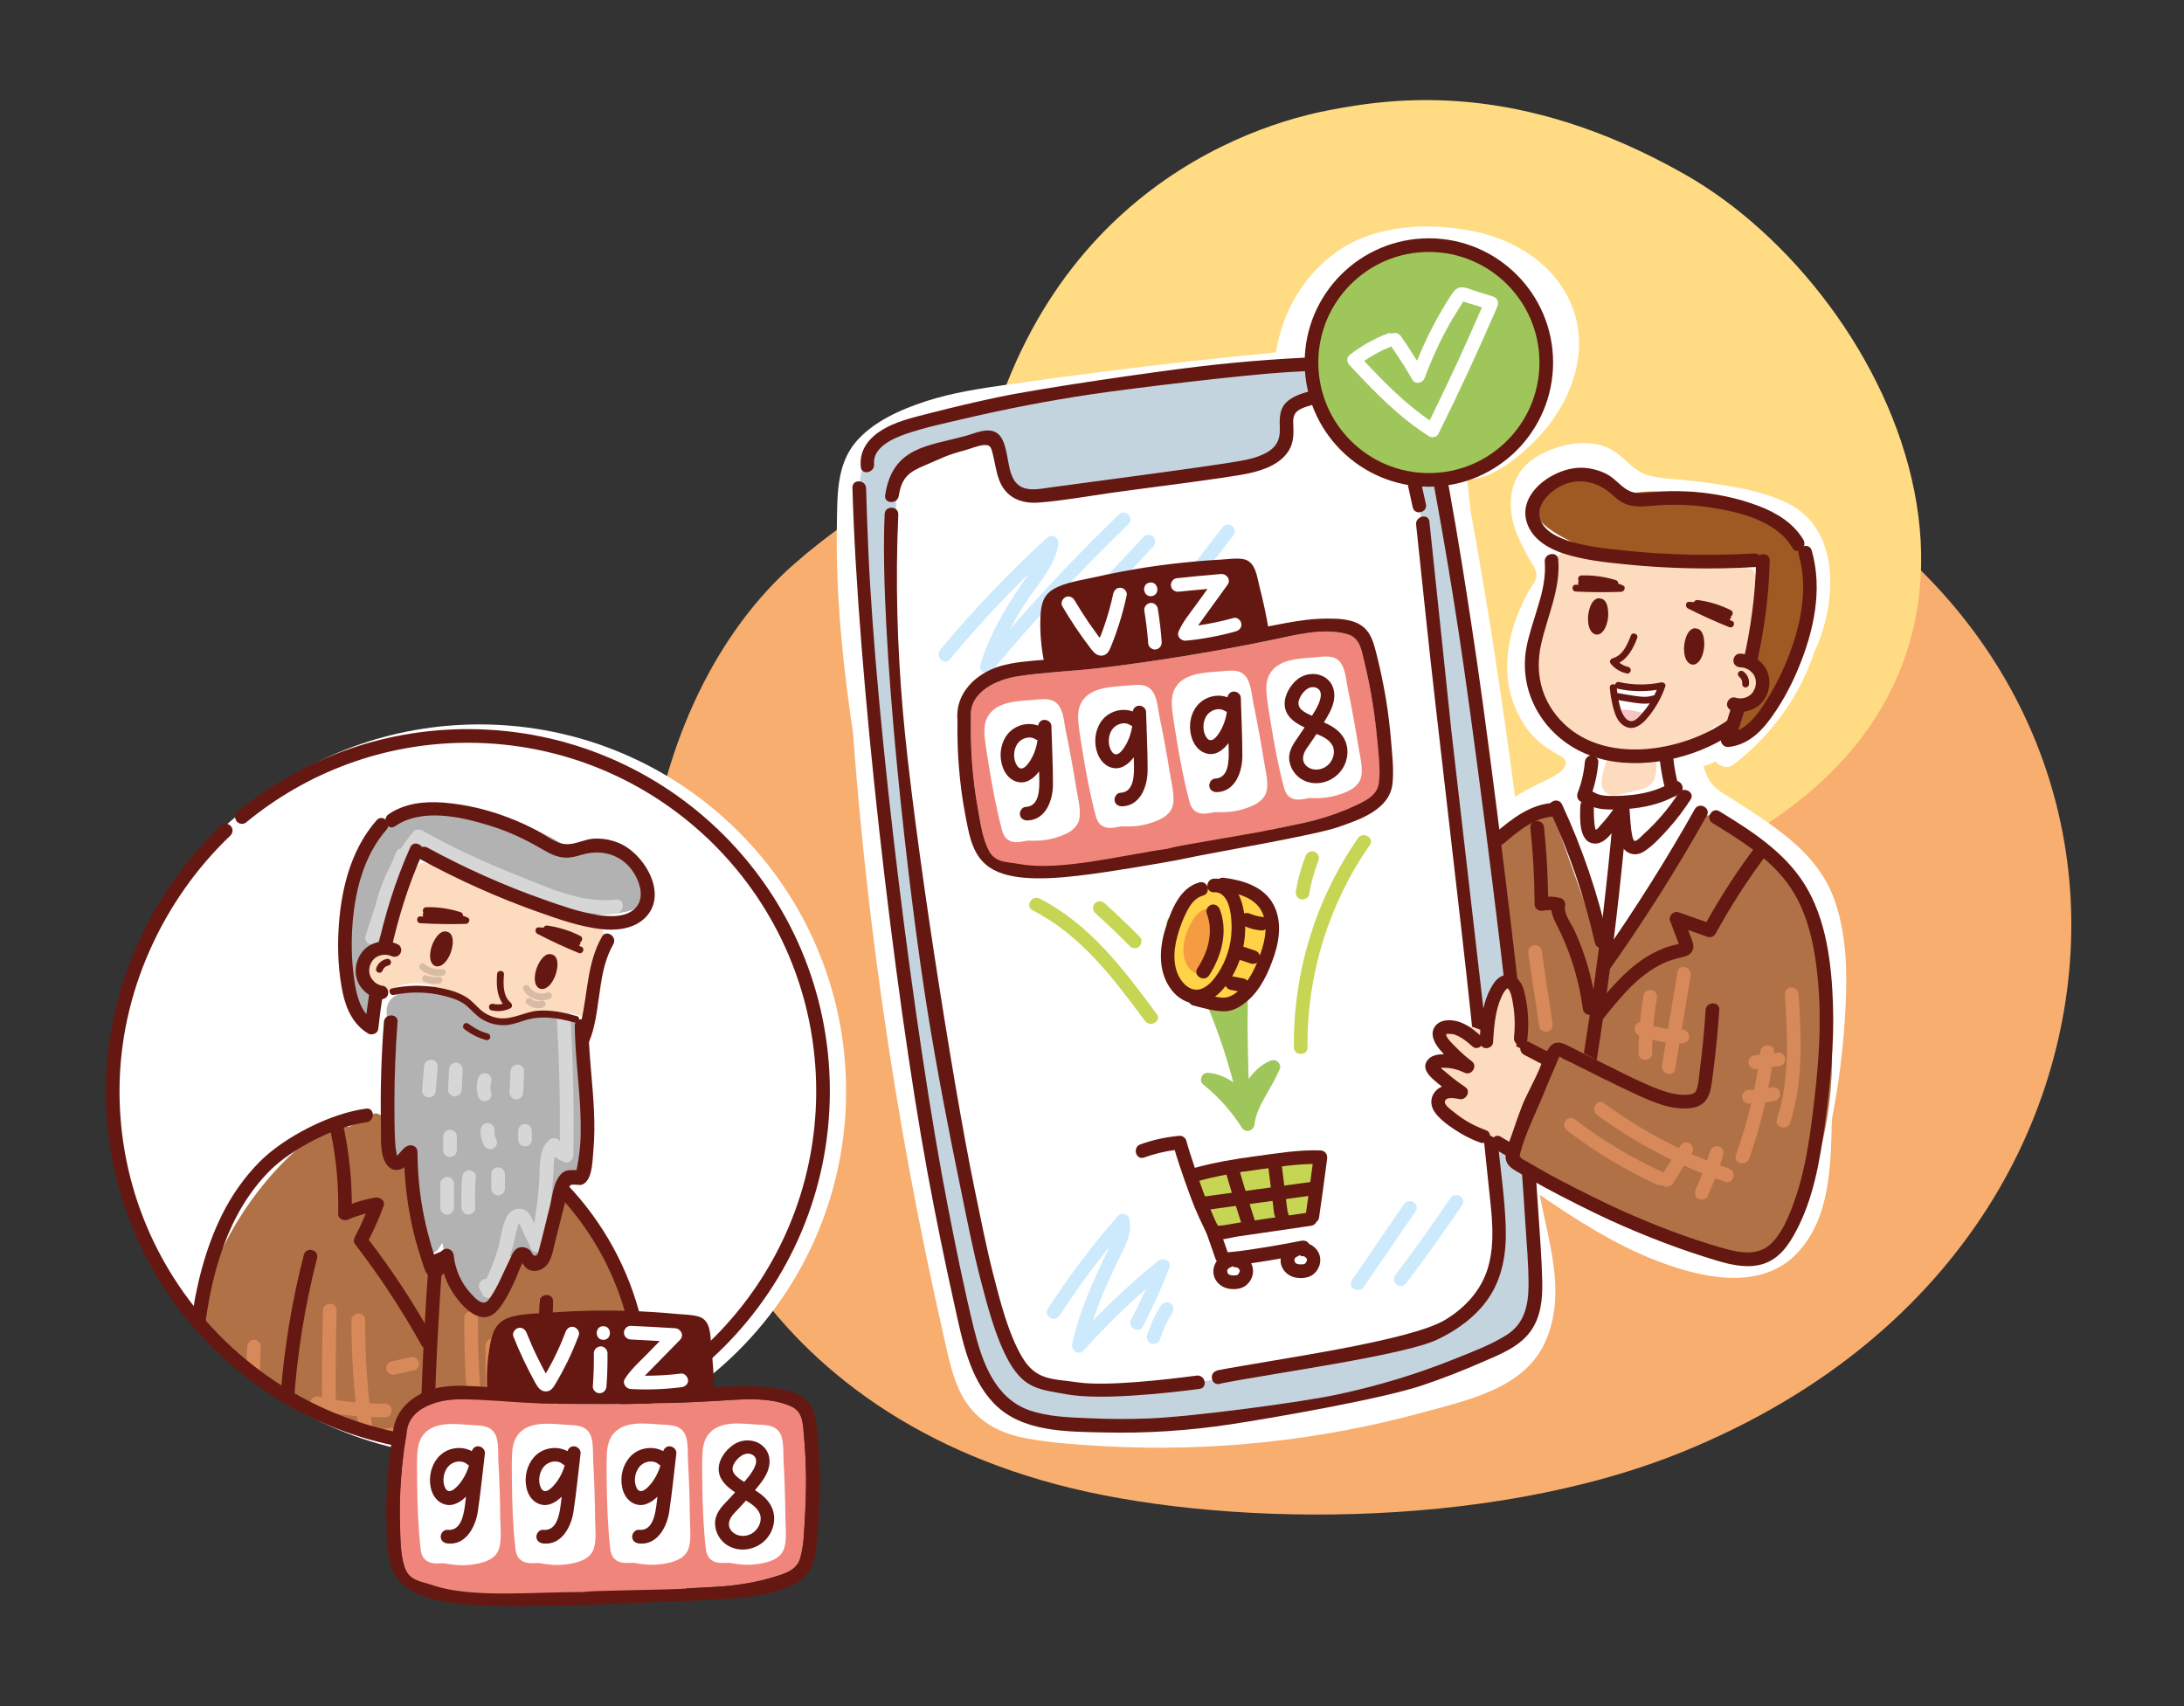 <?xml version="1.0" encoding="utf-8"?>
<!-- Generator: Adobe Illustrator 24.2.0, SVG Export Plug-In . SVG Version: 6.00 Build 0)  -->
<svg version="1.1" id="line" xmlns="http://www.w3.org/2000/svg" xmlns:xlink="http://www.w3.org/1999/xlink" x="0px" y="0px"
	 viewBox="0 0 320 250" style="enable-background:new 0 0 320 250;" xml:space="preserve">
<rect x="0" y="0" width="320" height="250" fill="#333333" stroke="none"/>
<style type="text/css">
	.st0{fill:#BCDFDF;}
	.st1{fill:#99D3DD;}
	.st2{fill:#ABCB58;}
	.st3{fill:#C7D555;}
	.st4{fill:#FFFFFF;}
	.st5{fill:#AAB4B9;}
	.st6{fill:#FDDBBF;}
	.st7{fill:#F4CA99;}
	.st8{fill:#DC9F5C;}
	.st9{fill:#F6B1AC;}
	.st10{fill:#651811;}
	.st11{fill:#E9E56D;}
	.st12{fill:#9BC0D5;}
	.st13{fill:#DDE8F0;}
	.st14{fill:#EF7C68;}
	.st15{fill:#FFE1A2;}
	.st16{fill:#E9F4F4;}
	.st17{fill:#CDD95F;}
	.st18{fill:#B2DCDA;}
	.st19{fill:#9DAEB9;}
	.st20{fill:#F0EA7A;}
	.st21{fill:#CCDB81;}
	.st22{fill:#F4A5AD;}
	.st23{fill:#B2B2B2;}
	.st24{fill:#C0C4C6;}
	.st25{fill:#E3E8EA;}
	.st26{fill:#FFDB83;}
	.st27{fill:#C0C0C0;}
	.st28{fill:#6EC6D9;}
	.st29{fill:#878D91;}
	.st30{fill:#F0867B;}
	.st31{fill:#FFDE90;}
	.st32{fill:#C53C6C;}
	.st33{fill:#EEBF6D;}
	.st34{fill:#903D8F;}
	.st35{fill:#514E9C;}
	.st36{fill:#F9BB7A;}
	.st37{fill:#F28F6C;}
	.st38{fill:#FFE586;}
	.st39{fill:#6FC5D3;}
	.st40{fill:#9BD4E4;}
	.st41{fill:#F6B9C2;}
	.st42{fill:#F4A08B;}
	.st43{fill:#D1E8E8;}
	.st44{fill:#FCC249;}
	.st45{fill:#9F5A24;}
	.st46{fill:#BCE4FA;}
	.st47{fill:#B07147;}
	.st48{fill:#D88959;}
	.st49{fill:#FFEC96;}
	.st50{fill:#91D0D4;}
	.st51{fill:#651811;stroke:#651811;stroke-width:0.75;stroke-linecap:round;stroke-linejoin:round;stroke-miterlimit:10;}
	.st52{fill:#C1E3E6;}
	.st53{fill:#C4D4DE;}
	.st54{fill:#651811;stroke:#651811;stroke-width:0.5;stroke-miterlimit:10;}
	.st55{fill:#651811;stroke:#651811;stroke-width:0.5;stroke-linecap:round;stroke-linejoin:round;stroke-miterlimit:10;}
	.st56{fill:#D8E0E6;}
	.st57{fill:#FECB4A;}
	.st58{fill:#EEF8FE;}
	.st59{fill:#ADCE68;}
	.st60{fill:#FCD7BA;}
	.st61{fill:#651811;stroke:#651811;stroke-width:0.25;stroke-miterlimit:10;}
	.st62{fill:#F4A8B3;}
	.st63{fill:#F7AE6E;}
	.st64{fill:#FEDFB3;}
	.st65{fill:#F7B28C;}
	.st66{fill:#FFFBDC;}
	.st67{fill:#FCC24F;}
	.st68{fill:none;stroke:#651811;stroke-width:2;stroke-linecap:round;stroke-linejoin:round;stroke-miterlimit:10;}
	.st69{fill:#9EC65A;}
	.st70{fill:#A7D9DE;}
	.st71{fill:#CACCCE;}
	.st72{fill:#FBBE49;}
	.st73{fill:#9BC76B;}
	.st74{fill:#D9E181;}
	.st75{fill:#F6B9C5;}
	.st76{fill:#87CDD8;}
	.st77{fill:#651811;stroke:#651811;stroke-width:0.4;stroke-miterlimit:10;}
	.st78{fill:#A8D7CC;}
	.st79{fill:#CDEAFC;}
	.st80{fill:#D6D6D6;}
	.st81{fill:#F8C3C3;}
	.st82{fill:#D7BCA5;}
	.st83{fill:#FFD247;}
	.st84{fill:#F59B42;}
	.st85{fill:#FFF59B;}
	.st86{fill:#90D1DB;}
	.st87{fill:#EB935F;}
	.st88{fill:#DD7636;}
</style>
<g>
	<path class="st63" d="M246.81,212.63c41.66-17.08,57.71-51.07,56.63-79.84c-1.08-28.67-19.38-58.03-59.83-71.75
		c-19.98-6.78-86.57-14-127.21,21.57c-22.65,19.83-31.22,64.62-9.14,101.06c8.88,14.66,24.06,27.6,47.6,33.86
		C177.75,223.63,217.65,224.58,246.81,212.63z"/>
	<path class="st26" d="M246.88,25.56c-24.18-13.73-42.3-11.37-52.58-9.33c-14.5,2.87-46.99,15.75-52.35,63.15
		c-5.36,47.4,56.87,72.08,109.46,45.63C304,98.56,277.87,43.16,246.88,25.56z"/>
	<path class="st4" d="M36.06,118.42c9.29-7.66,21.19-12.27,34.18-12.27c29.67,0,53.73,24.05,53.73,53.73s-24.05,53.73-53.73,53.73
		s-53.73-24.05-53.73-53.73c0-15.32,6.81-29.62,17.1-39.41"/>
	<path class="st4" d="M268.92,132.24c-1.63-4.89-5-8.15-9.06-11.12c-2.3-1.68-4.7-3.19-7.12-4.69c-1.03-0.64-1.91-1.32-2.48-2.41
		c-0.29-0.55-0.49-1.14-0.66-1.74c0.61-0.18,1.19-0.41,1.75-0.69c0.61,0.69,1.74,1.12,2.56,0.5c5.53-4.19,9.72-9.95,11.9-16.48
		c3.35-7.08,4.04-18.15-4.05-21.96c-4.19-1.98-9.13-2.6-13.68-3.17c-2.07-0.26-4.21-0.27-6.25-0.75c-2.07-0.49-3.08-1.85-4.66-3.13
		c-3.36-2.73-8.6-1.77-12.09,0.36c-4.02,2.46-4.5,7.23-2.82,11.31c0.47,1.14,1.03,2.23,1.62,3.31c0.41,0.76,1.34,1.91,1.24,2.83
		c-0.1,0.87-1.01,1.91-1.41,2.68c-0.56,1.08-1.06,2.2-1.49,3.33c-1.52,4.01-1.98,8.63-0.44,12.7c0.78,2.06,1.95,4.02,3.62,5.5
		c0.86,0.75,1.8,1.34,2.78,1.9c0.6,0.35,1.39,0.66,1.21,1.47c-0.22,0.94-1.25,1.48-2.03,1.9c-1.13,0.6-2.3,1.11-3.42,1.72
		c-0.66,0.36-1.31,0.74-1.95,1.14c-1.86-14.02-3.97-28.01-6.53-41.92c-0.16-1.54-0.32-3.07-0.48-4.61c4.28,0.15,9.4-4.78,11.7-7.63
		c4.03-4.98,6.11-11.83,3.55-17.98c-2.46-5.93-8.34-9.55-14.45-10.75c-6.46-1.28-14.06-0.97-19.65,2.85
		c-5.06,3.46-8.24,8.95-9.18,14.93c-8.53,0.82-17.05,1.76-25.55,2.85c-4.57,0.58-9.13,1.2-13.69,1.85
		c-4.06,0.58-8.15,1.19-12.06,2.46c-3.68,1.2-7.84,3.02-10.36,6.09c-2.72,3.33-2.6,7.77-2.67,11.86
		c-0.17,9.28,0.65,18.55,1.94,27.73c0.13,0.93,0.27,1.86,0.41,2.79c0.69,9.3,1.59,18.59,2.72,27.85c1.99,16.3,4.63,32.53,7.96,48.61
		c0.84,4.06,1.72,8.1,2.64,12.14c0.76,3.3,1.39,6.89,3.35,9.74c2.05,2.97,5.18,4.49,8.65,5.14c3.68,0.69,7.49,0.93,11.22,1.15
		c15.81,0.91,31.8-0.78,47.07-4.96c6.41-1.76,14.65-3.47,17.74-10.12c3.12-6.72,0.87-13.87-0.52-20.7c-0.07-0.35-0.13-0.69-0.2-1.04
		c5.42,3.72,10.98,7.27,17.14,9.66c6.45,2.5,15.25,4.55,20.61-1.15c4.86-5.17,4.87-12.78,5.06-19.58
		c1.05-5.39,1.73-10.85,1.99-16.33C270.68,142.54,270.56,137.16,268.92,132.24z"/>
	<path class="st23" d="M94.77,127.93c-0.05-0.06-0.11-0.11-0.17-0.16c0-0.01,0-0.02-0.01-0.03c-0.43-1.27-1.29-1.91-2.35-2.16
		c-0.17-0.16-0.36-0.3-0.56-0.4c-2.81-1.35-5.84-1.04-8.85-1.1c-0.1-0.08-0.2-0.16-0.3-0.24c-1.66-1.22-3.55-2.04-5.5-2.68
		c-6.21-2.05-17.66-6.27-21.93,1.24c-0.21,0.37-0.25,0.74-0.18,1.1c-0.91,1.35-1.51,2.89-2.02,4.45c-0.75,2.29-1.21,4.65-1.43,7.04
		c-0.43,4.69,0.18,9.42,1.74,13.86c0.38,1.08,1.95,0.8,1.95-0.34c0-0.83,0.03-1.66,0.07-2.48c0.03-0.08,0.06-0.15,0.07-0.24
		c0.01-0.13,0.02-0.26,0.03-0.39c-0.04-0.02-0.08-0.03-0.1-0.04c0,0-0.01,0-0.01,0c-0.05-0.02-0.09-0.04-0.13-0.07
		c-0.17-0.12-0.33-0.23-0.49-0.36c-0.01-0.01-0.02-0.02-0.03-0.02c-0.02-0.02-0.04-0.04-0.06-0.06c-0.17-0.18-0.33-0.38-0.48-0.57
		c-0.04-0.05-0.08-0.11-0.11-0.16c-0.02-0.03-0.03-0.06-0.05-0.09c-0.1-0.2-0.19-0.4-0.28-0.6c-0.03-0.06-0.05-0.12-0.07-0.19
		c-0.05-0.15-0.07-0.32-0.1-0.48c-0.03-0.15-0.07-0.31-0.07-0.47c0-0.26,0.02-0.52,0.07-0.77c0.01-0.03,0.01-0.06,0.02-0.09
		c0-0.01,0.01-0.02,0.01-0.02c0.07-0.18,0.14-0.39,0.21-0.57c0.01-0.01,0.01-0.03,0.02-0.04c0.01-0.03,0.03-0.05,0.04-0.08
		c0.11-0.16,0.23-0.33,0.35-0.48c0-0.01,0.01-0.01,0.01-0.02c0.01-0.01,0.02-0.02,0.03-0.03c0.14-0.15,0.42-0.36,0.5-0.42
		c0.03-0.02,0.05-0.04,0.08-0.06c0.19-0.11,0.4-0.19,0.6-0.28c0.03-0.01,0.07-0.03,0.11-0.04c0.02-0.01,0.04-0.01,0.06-0.02
		c0.16-0.04,0.33-0.06,0.49-0.09c0.09-0.63,0.18-1.26,0.28-1.89c0.04-0.04,0.08-0.07,0.12-0.11c0.2-0.22,0.38-0.47,0.56-0.7
		c0.16-0.01,0.31-0.05,0.46-0.11c0-0.18,0-0.36,0.03-0.55c0.33-2.5,0.88-5.15,2.26-7.31c0.2-0.31,0.45-0.57,0.74-0.76
		c0.23-0.79,0.55-1.55,1.09-2.21c0.57-0.7,1.87-0.58,2.36,0.16c0.02-0.01,0.04-0.03,0.06-0.04c0.07-0.03,0.12-0.04,0.19-0.05
		c0.48,0.25,0.98,0.47,1.48,0.68c0.78,0.53,1.56,1.03,2.43,1.42c2.04,0.91,4.24,1.34,6.35,2.03c2.2,0.72,4.21,1.85,6.33,2.76
		c2.22,0.96,4.46,1.48,6.89,1.41c1.96-0.05,4.62-0.14,6.29-1.31C95.41,131.67,96.03,129.45,94.77,127.93z"/>
	<path class="st23" d="M85.01,154.4c-0.09-1.77,0.15-4.24-1.24-5.6c-1.35-1.31-3.24-0.97-4.91-0.7c-1.98,0.31-4.16,0.95-6.17,0.86
		c-1.6-0.07-2.37-2.14-3.58-3.02c-1.46-1.05-3.34-1.46-5.12-1.4c-1.1,0.04-2.2,0.24-3.27,0.48c-0.92,0.21-1.96,0.37-2.78,0.87
		c-2.06,1.23-1.01,3.32-1.13,5.19c-0.04,0.65,0.27,1.07,0.71,1.28c-0.28,2.26-0.53,4.52-0.72,6.79c-0.24,3.01-0.96,6.66,0.62,9.42
		c0.47,0.81,1.7,1.01,2.36,0.3c0.08-0.08,0.15-0.17,0.22-0.25c-0.14,4.71,0.37,9.42,1.5,14.01c0.32,1.31,2.06,1.39,2.74,0.36
		c0.19-0.29,0.38-0.58,0.57-0.86c0.59,3.36,1.8,6.59,3.62,9.51c0.57,0.92,2.04,1.02,2.59,0c1.35-2.53,2.61-5.1,3.82-7.7
		c0.22,0.46,0.45,0.92,0.67,1.38c0.36,0.73,1.39,0.92,2.05,0.54c2.47-1.41,2.68-4.53,3.16-7.04c0.4-2.11,0.81-4.21,1.21-6.32
		c0.47,0.37,1.2,0.45,1.71,0.13c1.69-1.04,1.39-3.29,1.44-5.01c0.07-2.2,0.1-4.4,0.09-6.6C85.18,158.8,85.12,156.6,85.01,154.4z"/>
	<path class="st80" d="M83.56,148.84c-0.08-1.28-2.08-1.29-2,0c0.38,6.13,0.52,12.27,0.47,18.41c0,0,0,0,0,0
		c-0.33-0.6-1.1-0.61-1.57-0.2c-1.72,1.49-1.3,4.38-1.47,6.41c-0.16,1.96-0.41,3.9-0.72,5.83c-0.28-0.63-0.57-1.38-1.1-1.8
		c-1.06-0.84-2.43-0.19-2.97,0.91c-0.71,1.43-0.83,3.29-1.31,4.82c-0.45,1.43-1,2.81-1.61,4.17c-0.67-0.03-1.4,0.69-0.99,1.5
		c0.14,0.27,0.28,0.54,0.41,0.81c0.33,0.64,1.4,0.66,1.73,0c1.13-2.33,2.08-4.75,2.77-7.25c0.09-0.32,0.65-3.15,0.84-3.14
		c0.16,0.01,0.71,1.45,0.8,1.64c0.33,0.68,0.67,1.37,1,2.05c0.37,0.75,1.66,0.59,1.83-0.24c0.49-2.44,0.87-4.9,1.13-7.38
		c0.14-1.27,0.24-2.55,0.31-3.83c0.04-0.65-0.01-1.41,0.16-2.08c0.42,0.35,0.9,0.62,1.46,0.82c0.63,0.22,1.26-0.35,1.27-0.96
		C84.13,162.49,83.98,155.66,83.56,148.84z"/>
	<path class="st80" d="M65.52,172.46c-0.54,0.02-1,0.44-1,1v3.52c0,0.52,0.46,1.02,1,1c0.54-0.02,1-0.44,1-1v-3.52
		C66.52,172.93,66.06,172.43,65.52,172.46z"/>
	<path class="st80" d="M69.73,172.47c0.05-0.52-0.5-1.02-1-1c-0.58,0.03-0.95,0.44-1,1c-0.14,1.5-0.18,3-0.1,4.51
		c0.03,0.52,0.44,1.02,1,1c0.52-0.02,1.03-0.44,1-1C69.55,175.47,69.59,173.97,69.73,172.47z"/>
	<path class="st80" d="M73.69,171.34c-0.17-0.17-0.46-0.3-0.71-0.29c-0.54,0.02-1,0.44-1,1v2.11c0,0.26,0.11,0.53,0.29,0.71
		c0.17,0.17,0.46,0.3,0.71,0.29c0.54-0.02,1-0.44,1-1v-2.11C73.98,171.79,73.87,171.52,73.69,171.34z"/>
	<path class="st80" d="M63.13,155.28c-0.58,0.03-0.96,0.44-1,1c-0.09,1.17-0.19,2.35-0.28,3.52c-0.04,0.52,0.49,1.02,1,1
		c0.58-0.03,0.96-0.44,1-1c0.09-1.17,0.19-2.35,0.28-3.52C64.17,155.76,63.64,155.26,63.13,155.28z"/>
	<path class="st80" d="M66.79,155.7c-0.56,0.03-0.97,0.44-1,1c-0.05,0.99-0.09,1.97-0.14,2.96c-0.02,0.52,0.48,1.02,1,1
		c0.56-0.03,0.97-0.44,1-1c0.05-0.99,0.09-1.97,0.14-2.96C67.81,156.18,67.31,155.68,66.79,155.7z"/>
	<path class="st80" d="M71.88,159.66c-0.02-0.23-0.02-0.46,0-0.69c0.03-0.15,0.05-0.3,0.1-0.45c0.07-0.25,0.03-0.55-0.1-0.77
		c-0.12-0.21-0.36-0.41-0.6-0.46c-0.54-0.12-1.07,0.16-1.23,0.7c-0.25,0.85-0.25,1.79,0,2.64c0.07,0.24,0.24,0.47,0.46,0.6
		c0.21,0.13,0.53,0.18,0.77,0.1c0.24-0.08,0.48-0.23,0.6-0.46c0.12-0.24,0.18-0.51,0.1-0.77C71.93,159.95,71.9,159.81,71.88,159.66z
		"/>
	<path class="st80" d="M75.8,155.99c-0.56,0.03-0.97,0.44-1,1c-0.05,1.03-0.09,2.06-0.14,3.1c-0.02,0.52,0.48,1.02,1,1
		c0.56-0.03,0.97-0.44,1-1c0.05-1.03,0.09-2.06,0.14-3.1C76.82,156.46,76.32,155.96,75.8,155.99z"/>
	<path class="st80" d="M66.65,165.85c-0.17-0.17-0.46-0.3-0.71-0.29c-0.26,0.01-0.53,0.1-0.71,0.29c-0.18,0.2-0.29,0.44-0.29,0.71
		v1.97c0,0.26,0.11,0.53,0.29,0.71c0.17,0.17,0.46,0.3,0.71,0.29c0.26-0.01,0.53-0.1,0.71-0.29c0.18-0.2,0.29-0.44,0.29-0.71v-1.97
		C66.94,166.3,66.83,166.03,66.65,165.85z"/>
	<path class="st80" d="M72.69,166.91c-0.04-0.06-0.06-0.12-0.09-0.19c-0.07-0.18-0.12-0.37-0.15-0.56c-0.02-0.2-0.03-0.4,0-0.59
		c0.03-0.24-0.13-0.55-0.29-0.71c-0.17-0.17-0.46-0.3-0.71-0.29c-0.26,0.01-0.53,0.1-0.71,0.29c-0.05,0.07-0.1,0.13-0.16,0.2
		c-0.09,0.16-0.14,0.32-0.14,0.5c-0.09,0.8,0.12,1.65,0.52,2.35c0.13,0.22,0.36,0.39,0.6,0.46c0.24,0.07,0.56,0.04,0.77-0.1
		c0.21-0.14,0.4-0.34,0.46-0.6C72.85,167.42,72.83,167.15,72.69,166.91z"/>
	<path class="st80" d="M77.63,165.01c-0.09-0.1-0.2-0.17-0.32-0.21c-0.12-0.06-0.25-0.09-0.39-0.09c-0.26,0.01-0.53,0.1-0.71,0.29
		c-0.18,0.2-0.29,0.44-0.29,0.71v1.27c0,0.26,0.11,0.53,0.29,0.71c0.09,0.1,0.2,0.17,0.32,0.21c0.12,0.06,0.25,0.09,0.39,0.09
		c0.26-0.01,0.53-0.1,0.71-0.29c0.18-0.2,0.29-0.44,0.29-0.71v-1.27C77.92,165.46,77.81,165.19,77.63,165.01z"/>
	<path class="st80" d="M90.3,131.81c-5.05,0.61-10.07-1.77-14.65-3.6c-4.74-1.89-9.38-4.03-13.83-6.53
		c-0.36-0.2-0.92-0.18-1.21,0.16c-0.69,0.8-1.31,1.64-1.89,2.5c-0.27,0.04-0.51,0.17-0.64,0.47c-0.03,0.08-0.07,0.16-0.1,0.24l0,0
		c0,0.01,0,0.01-0.01,0.02c-0.23,0.52-0.44,1.05-0.66,1.58c-1.03,1.94-1.81,4-2.33,6.14c-0.5,1.45-0.98,2.9-1.41,4.37
		c-0.37,1.24,1.56,1.76,1.93,0.53c0.05-0.17,0.11-0.34,0.16-0.51c0.3-0.09,0.57-0.29,0.67-0.64c0.9-3.22,1.93-6.4,3.07-9.54
		c0.64-1.12,1.37-2.18,2.18-3.18c4.37,2.4,8.91,4.48,13.54,6.33c4.75,1.9,9.95,4.3,15.19,3.67
		C91.56,133.65,91.58,131.65,90.3,131.81z"/>
	<path class="st47" d="M267.43,145.19c-0.25-3.53-1.09-6.98-2.46-10.25c-1.4-3.32-3.31-6.39-5.68-9.1c-1.2-1.37-2.52-2.64-3.94-3.77
		c-1.19-0.95-2.81-2.52-4.39-2.66c-1.06-0.09-1.78,0.57-2.37,1.36c-0.77,1.03-1.5,2.09-2.24,3.13c-1.48,2.09-2.96,4.2-4.41,6.31
		c-2.33,3.38-4.6,6.79-6.85,10.23l-6.64-18.62c0.23-0.08,0.45-0.17,0.66-0.27c-0.55-1-1.02-2.03-1.42-3.1
		c-1.2,0.29-2.4,0.59-3.6,0.88c-0.21,0.3-0.48,0.57-0.77,0.8c-0.5,0.37-1,0.73-1.52,1.08c-0.15,0.12-0.3,0.24-0.46,0.35
		c-0.5,0.38-1.04,0.67-1.6,0.93c0.03,0.38,0.1,0.76,0.18,1.13c-0.36,0.23-0.59,0.63-0.53,1.21c0.79,7.66,1.91,15.28,3.33,22.84
		c0.18,3,0.33,6.01,0.39,9.01c0.02,1.07,0.96,1.55,1.78,1.43c0.04,0.19,0.08,0.38,0.13,0.56c0.25,1.07,1.32,1.28,2.1,0.89
		c0.46,1.04,2.03,1.41,2.67,0.22c0.44-0.81,0.65-1.6,0.65-2.52c0-0.01,0-0.02,0-0.03c3.51,2.15,7.94,3.08,11.9,3.28
		c7.24,0.37,14.76-1.59,20.57-6.02c1.4-1.07,3-2.3,3.89-3.86C267.71,149.02,267.56,147,267.43,145.19z"/>
	<path class="st4" d="M247.53,116.35c-0.83-0.5-1.96-0.35-2.88-0.25c-3.6,0.39-7.24,2.09-10.9,2.05c-0.21-0.47-0.64-0.82-1.31-0.8
		c-0.68,0.02-1.35,0.03-2.03,0.05c-0.93,0.02-1.75,0.95-1.45,1.9c1.29,3.99,2.66,7.96,4.12,11.89c0.34,0.91,0.68,1.82,1.03,2.73
		c0.37,0.98,0.67,2.1,1.19,3.01c0.48,0.86,1.59,1.29,2.49,0.76c0.89-0.52,1.3-1.7,1.76-2.56l6-11.16c0.47-0.88,0.94-1.75,1.41-2.63
		c0.46-0.85,1.15-1.79,1.38-2.74C248.54,117.77,248.3,116.81,247.53,116.35z"/>
	<g>
		<path class="st6" d="M226.16,86.54c0.7-3.33,1.92-6.98,6.07-5.96c4.79,1.18,9.57,1.8,14.52,1.56c1.94-0.1,4.64-0.85,6.26,0.56
			c0.28-0.43,0.61-0.84,1.05-1.02c0.65-0.26,1.36,0.05,1.67,0.65c0.16,0.31,0.21,0.64,0.21,0.98c0.4-0.08,0.85,0.04,1.05,0.42
			c0.79,1.48,0.85,3,0.65,4.63c-0.27,2.22-0.74,4.44-1.16,6.64c-0.18,0.95-0.35,1.93-0.53,2.9c0.59,0.21,1.1,0.58,1.4,1.14
			c0.31,0.58,0.44,1.21,0.34,1.86c-0.17,1.23-1.17,2.21-2.26,2.7c-0.26,0.12-0.56,0.18-0.86,0.17c-0.42,1.35-0.94,2.66-1.62,3.89
			c-0.63,1.12-2.4,0.2-1.77-0.93c0.15-0.27,0.28-0.56,0.42-0.84c-0.38,0.5-0.8,0.97-1.3,1.38c-1.4,1.15-3.13,1.81-4.92,1.92
			c-0.93,0.34-1.89,0.59-2.87,0.74c0.15,0.77,0.23,1.57,0.2,2.36c-0.04,0.98-0.16,2.05-0.94,2.74c-0.67,0.58-1.58,0.71-2.41,0.91
			c-0.76,0.18-1.52,0.39-2.29,0.54c-0.72,0.14-1.44,0.05-1.95-0.53c-0.44-0.49-0.53-1.13-0.43-1.76c0.13-0.83,0.32-1.63,0.61-2.41
			c0.27-0.7,0.57-1.42,1.02-2.02c-0.77-0.15-1.53-0.34-2.27-0.59c-0.25,0.08-0.53,0.1-0.84,0.03c-3.64-0.9-7.06-3.24-8.32-6.9
			c-0.6-1.74-0.56-3.59-0.38-5.41c-0.12-1.15-0.13-2.3-0.03-3.45C224.66,91.17,225.11,88.65,226.16,86.54z"/>
		<path class="st45" d="M226.35,70.77c0.07-0.03,0.14-0.05,0.22-0.07c0.01-0.01,0.01-0.01,0.02-0.02c0.93-0.97,1.99-1.18,3.05-0.95
			c0.22-0.08,0.45-0.12,0.68-0.12c3.12-0.02,5.72,1.55,8.48,2.78c0.12-0.03,0.25-0.06,0.37-0.09c2.02-0.39,4.08-0.33,6.11-0.08
			c6.49,0.79,18.64,1.86,19.31,10.48c0.03,0.42-0.09,0.78-0.3,1.07c0.25,1.61,0.13,3.26-0.07,4.89c-0.3,2.39-0.89,4.72-1.71,6.98
			c-1.62,4.42-4.18,8.45-7.49,11.8c-0.8,0.81-2.1-0.11-1.62-1.14c0.35-0.75,0.68-1.51,1-2.28c0.01-0.08,0.01-0.16,0.04-0.25
			c0.05-0.12,0.09-0.24,0.13-0.36c0.04,0,0.08,0.01,0.11,0.01c0,0,0.01,0,0.01,0c0.05,0,0.1,0,0.14-0.01c0.2-0.03,0.4-0.07,0.6-0.11
			c0.01,0,0.03-0.01,0.04-0.01c0.03-0.01,0.05-0.02,0.08-0.03c0.23-0.08,0.46-0.2,0.67-0.31c0.06-0.03,0.11-0.06,0.17-0.1
			c0.03-0.02,0.05-0.04,0.08-0.06c0.18-0.13,0.34-0.28,0.51-0.42c0.05-0.04,0.1-0.09,0.15-0.14c0.11-0.12,0.2-0.26,0.29-0.39
			c0.09-0.13,0.19-0.25,0.26-0.4c0.11-0.23,0.2-0.48,0.26-0.73c0.01-0.03,0.01-0.06,0.02-0.09c0-0.01,0-0.02,0-0.03
			c0.02-0.19,0.04-0.41,0.05-0.6c0-0.01,0-0.03,0-0.04c0-0.03,0-0.06-0.01-0.09c-0.03-0.19-0.07-0.39-0.11-0.58
			c0-0.01,0-0.01,0-0.02c0-0.01-0.01-0.03-0.01-0.04c-0.06-0.2-0.23-0.51-0.27-0.59c-0.01-0.03-0.03-0.06-0.05-0.08
			c-0.12-0.18-0.28-0.35-0.42-0.51c-0.02-0.03-0.05-0.05-0.08-0.08c-0.02-0.01-0.03-0.03-0.05-0.04c-0.13-0.1-0.27-0.2-0.41-0.29
			c0.19-0.61,0.38-1.22,0.55-1.83c-0.02-0.05-0.04-0.09-0.06-0.15c-0.09-0.29-0.14-0.58-0.21-0.88c-0.14-0.08-0.26-0.18-0.37-0.29
			c0.08-0.16,0.15-0.33,0.21-0.51c0.77-2.41,1.4-5.03,1.08-7.57c-0.05-0.37-0.17-0.71-0.34-1c0.13-0.82,0.16-1.64-0.04-2.47
			c-0.22-0.87-1.45-1.32-2.2-0.86c-0.01-0.02-0.02-0.04-0.04-0.06c-0.05-0.06-0.1-0.09-0.15-0.13c-0.54,0.02-1.08,0.01-1.63-0.01
			c-0.93,0.15-1.85,0.27-2.81,0.25c-2.23-0.05-4.4-0.59-6.61-0.87c-2.3-0.29-4.6-0.12-6.9-0.2c-2.42-0.08-4.67-0.56-6.83-1.66
			c-1.75-0.89-4.11-2.1-5.13-3.87C224.18,73.89,224.57,71.61,226.35,70.77z"/>
		<path class="st10" d="M254.69,98.56c0.06-0.11,0.16-0.21,0.29-0.24c0.12-0.03,0.28-0.04,0.39,0.03c0.09,0.06,0.18,0.13,0.26,0.2
			c0.08,0.07,0.15,0.16,0.22,0.24c0.12,0.14,0.2,0.3,0.27,0.47c0.15,0.34,0.18,0.72,0.13,1.08c-0.02,0.12-0.12,0.25-0.22,0.31
			c-0.1,0.07-0.26,0.1-0.38,0.07c-0.12-0.03-0.25-0.1-0.31-0.22c-0.06-0.11-0.08-0.22-0.07-0.34c0,0,0,0,0,0
			c0.01-0.11,0-0.22-0.02-0.32c-0.02-0.08-0.05-0.17-0.08-0.25c-0.04-0.08-0.09-0.15-0.14-0.22c-0.07-0.08-0.14-0.15-0.22-0.21
			c0.03,0.02,0.06,0.04,0.09,0.06c-0.11-0.08-0.2-0.15-0.24-0.29C254.62,98.83,254.62,98.67,254.69,98.56z"/>
		<path class="st10" d="M244.17,110.28c0.58,0.01,0.96,0.42,1.02,0.97c0.04,0.38,0.1,0.75,0.15,1.13c0,0.02,0,0.03,0.01,0.04
			c0,0.01,0,0.02,0.01,0.04c0.01,0.09,0.03,0.17,0.04,0.26c0.03,0.19,0.07,0.37,0.1,0.56c0.14,0.73,0.31,1.46,0.51,2.18
			c0.14,0.5-0.13,1.11-0.67,1.25c-0.51,0.13-1.1-0.13-1.25-0.67c-0.42-1.55-0.72-3.14-0.91-4.74
			C243.13,110.78,243.66,110.27,244.17,110.28z"/>
		<path class="st10" d="M231.19,116.09c-0.08,0.2,0.05-0.14,0.07-0.18c0.03-0.08,0.06-0.17,0.09-0.25c0.07-0.2,0.13-0.4,0.2-0.6
			c0.11-0.37,0.22-0.75,0.3-1.12c0.09-0.38,0.16-0.76,0.22-1.14c0.03-0.21,0.06-0.41,0.09-0.62c0-0.02,0-0.04,0.01-0.05
			c0-0.01,0-0.02,0-0.04c0.01-0.12,0.02-0.24,0.03-0.36c0.04-0.52,0.39-1.04,0.97-1.02c0.5,0.01,1.07,0.42,1.02,0.97
			c-0.15,1.86-0.57,3.64-1.26,5.38c-0.19,0.49-0.94,0.65-1.36,0.39C231.08,117.13,230.99,116.61,231.19,116.09z"/>
		<path class="st10" d="M233.57,116.1c0.84,0.52,1.79,0.53,2.75,0.53c1,0,2-0.05,3-0.17c2.01-0.24,3.98-0.81,5.71-1.88
			c1.1-0.68,2.15,1.02,1.05,1.7c-2.04,1.26-4.35,1.9-6.71,2.17c-1.13,0.13-2.27,0.18-3.41,0.17c-1.17-0.01-2.35-0.15-3.36-0.77
			C231.51,117.17,232.47,115.41,233.57,116.1z"/>
		<path class="st10" d="M236.31,96.45c1.47-0.41,2.15-2.03,2.64-3.32c0.23-0.6,1.16-0.23,0.93,0.37c-0.54,1.42-1.27,2.87-2.61,3.6
			c0.36,0.29,0.77,0.5,1.23,0.6c0.26,0.05,0.47,0.27,0.44,0.55c-0.03,0.25-0.29,0.49-0.55,0.44c-0.94-0.2-1.78-0.68-2.38-1.44
			C235.74,96.94,235.97,96.55,236.31,96.45z"/>
		<path class="st10" d="M232.82,89.47c0.17-0.7,0.52-1.52,1.15-1.75c0.2-0.07,0.4-0.07,0.59,0c0.01,0,0.02,0,0.03,0
			c0.69,0.12,0.94,0.95,1.02,1.67c0.09,0.76,0,1.56-0.27,2.28c-0.24,0.63-0.68,1.28-1.3,1.32c-0.63,0.03-1.08-0.58-1.24-1.24
			C232.61,91,232.64,90.21,232.82,89.47z"/>
		<path class="st10" d="M246.89,93.87c0.17-0.7,0.52-1.52,1.15-1.75c0.2-0.07,0.4-0.07,0.59,0c0.01,0,0.02,0,0.03,0
			c0.69,0.12,0.94,0.95,1.02,1.67c0.09,0.76,0,1.56-0.27,2.28c-0.24,0.63-0.68,1.28-1.3,1.32c-0.63,0.03-1.08-0.58-1.24-1.24
			C246.68,95.4,246.7,94.61,246.89,93.87z"/>
		<path class="st10" d="M226.34,82.31c-0.1-1.28,1.88-1.59,1.98-0.31c0.34,4.38-1.6,8.25-2.52,12.43
			c-0.89,4.03-0.06,7.89,2.74,10.99c6.19,6.84,18,4.8,24.72,0.04c0.01-0.01,0.02-0.01,0.03-0.02c-0.1,0.21-0.2,0.42-0.3,0.62
			c-0.16,0.31-0.15,0.68-0.07,1.01c-0.11,0.34-0.22,0.68-0.33,1.01c-0.03,0.07-0.04,0.13-0.06,0.2c-5.47,3.25-13.42,4.73-19.57,2.42
			c-6.42-2.41-10.53-8.84-9.33-15.68C224.39,90.78,226.68,86.73,226.34,82.31z"/>
		<path class="st10" d="M231.88,68.54c1.26,0.05,2.54,0.39,3.65,0.99c1.2,0.65,2.07,1.93,3.3,2.45c1.4,0.59,3.21,0.1,4.68,0.03
			c1.5-0.07,3.02-0.05,4.52,0.05c3.28,0.24,6.58,0.91,9.65,2.08c2.61,0.99,5.12,2.51,6.56,4.97c0.64,1.1-0.95,2.31-1.6,1.19
			c-2.39-4.08-7.99-5.34-12.32-5.98c-2.72-0.4-5.45-0.45-8.19-0.21c-1.08,0.09-2.19,0.2-3.25-0.04c-1.14-0.26-1.91-0.9-2.76-1.66
			c-1.82-1.64-4.25-2.35-6.62-1.54c-1.89,0.65-4.46,2.77-3.88,5.04c0.51,1.98,2.9,2.97,4.67,3.49c2.62,0.77,5.4,1.03,8.1,1.31
			c6.19,0.63,12.41,0.75,18.62,0.39c1.28-0.07,1.53,1.91,0.25,1.99c-6.38,0.37-12.8,0.25-19.16-0.4c-3.04-0.31-6.14-0.64-9.06-1.6
			c-2.04-0.67-4.2-1.91-5.11-3.96C221.82,72.44,227.77,68.37,231.88,68.54z"/>
		<path class="st10" d="M233.54,117.98c-0.03,0.86-0.01,1.71,0.07,2.57c0.03,0.3,0.05,0.58,0.14,0.87c0.01,0.03,0.03,0.11,0.06,0.17
			c0.01-0.01,0.02-0.01,0.04-0.02c0.26-0.1,0.49-0.46,0.67-0.66c0.29-0.31,0.57-0.63,0.84-0.96c0.54-0.65,1.04-1.34,1.5-2.05
			c0.53-0.81,1.79-0.62,1.88,0.41c0.12,1.33,0.13,2.75,0.4,4.06c0.04,0.18,0.14,0.79,0.37,0.85c0.31,0.08,1.07-0.76,1.26-0.94
			c1.98-1.78,3.73-3.82,5.17-6.06c0.69-1.07,2.47-0.15,1.77,0.93c-0.95,1.47-1.99,2.87-3.16,4.17c-1.09,1.21-2.31,2.58-3.69,3.46
			c-1.38,0.87-2.86,0.25-3.44-1.2c-0.29-0.73-0.34-1.54-0.41-2.31c-0.01-0.07-0.01-0.14-0.02-0.2c-0.22,0.27-0.43,0.55-0.66,0.81
			c-0.69,0.79-1.48,1.75-2.63,1.73c-2.47-0.05-2.21-3.92-2.15-5.54C231.59,116.81,233.58,116.69,233.54,117.98z"/>
		<path class="st10" d="M236.29,120.35c-0.82,9.01-1.87,17.99-3.15,26.95c-0.38,2.61-0.78,5.22-1.19,7.83
			c0.7,0.06,1.39,0.37,1.89,0.88c0.41-2.6,0.81-5.19,1.19-7.79c1.32-9.11,2.39-18.26,3.22-27.43
			C238.36,119.52,236.41,119.07,236.29,120.35z"/>
		<path class="st10" d="M248.32,118.57c-4.08,7.26-8.52,14.31-13.28,21.14c-0.22,1.06-0.36,2.15-0.61,3.2
			c-0.03,0.12-0.08,0.23-0.12,0.34c0.31,0.1,0.65,0.04,0.91-0.32c5.37-7.54,10.34-15.36,14.87-23.43
			C250.72,118.37,248.95,117.45,248.32,118.57z"/>
		<path class="st10" d="M226.23,121.21c0.36,3.38,0.55,6.78,0.6,10.18c0.57-0.02,1.14,0.03,1.73,0.18c0.52,0.13,0.88,0.65,0.76,1.19
			c-0.24,1.11,0.89,2.55,1.35,3.54c0.56,1.22,1.06,2.47,1.49,3.74c0.84,2.49,1.41,5.07,1.76,7.68c0.17,1.28-1.83,1.37-2,0.11
			c-0.38-2.86-1.08-5.66-2.09-8.36c-0.49-1.31-1.06-2.59-1.69-3.84c-0.38-0.75-0.73-1.46-0.82-2.24c-0.38-0.04-0.76-0.03-1.16,0.05
			c-0.59,0.12-1.3-0.19-1.31-0.9c-0.02-3.75-0.22-7.5-0.62-11.23C224.09,120.04,226.09,119.94,226.23,121.21z"/>
		<path class="st10" d="M228.87,117.87c2.97,6.39,5.24,13.08,6.79,19.96c0.28,1.26-1.7,1.56-1.98,0.31
			c-1.51-6.71-3.75-13.22-6.64-19.46C226.5,117.51,228.33,116.71,228.87,117.87z"/>
		<path class="st10" d="M257.08,98.1c-0.07-0.08-0.12-0.16-0.2-0.24c-0.04-0.03-0.07-0.07-0.11-0.1c-0.18-0.14-0.37-0.28-0.57-0.4
			c-0.05-0.03-0.09-0.05-0.14-0.07c-0.04-0.02-0.08-0.03-0.12-0.04c0,0,0,0,0,0c0,0,0,0,0,0c-0.18-0.07-0.36-0.14-0.54-0.2
			c1.1-4.86,1.81-9.81,1.9-14.82c0.02-1.28,2.02-1.39,2-0.11c-0.11,5.44-0.89,10.81-2.12,16.09
			C257.15,98.18,257.12,98.14,257.08,98.1z"/>
		<path class="st10" d="M253.94,103.1c0.27,0.15,0.55,0.23,0.85,0.23c0.29,0.05,0.58,0.02,0.86-0.08c0.08-0.03,0.15-0.07,0.23-0.11
			c-0.38,1.3-0.77,2.59-1.19,3.88c1.44-0.69,2.56-2.06,3.45-3.36c1.5-2.18,2.74-4.56,3.73-7.01c1.93-4.78,3.14-10.3,1.68-15.37
			c-0.36-1.24,1.55-1.85,1.9-0.62c1.66,5.76,0.28,11.93-1.98,17.34c-1.13,2.71-2.57,5.35-4.35,7.69c-1.48,1.94-3.41,3.54-5.91,3.77
			c-0.59,0.06-1.24-0.6-1.03-1.21c0.59-1.72,1.14-3.46,1.66-5.21C253.88,103.06,253.91,103.08,253.94,103.1z"/>
		<path class="st10" d="M247.45,88.19c0.26,0,0.51,0.01,0.75,0.05c0.08-0.21,0.3-0.35,0.53-0.32c1.69,0.22,3.34,0.72,4.87,1.49
			c0.41,0.2,0.32,0.73,0.02,0.9c0.03,0.21-0.05,0.42-0.24,0.51c0.13,0.05,0.26,0.12,0.4,0.17c0.6,0.24,0.19,1.15-0.41,0.91
			c-2.06-0.83-4.09-1.75-6.07-2.75C246.91,88.94,246.92,88.2,247.45,88.19z"/>
		<path class="st10" d="M237.81,85.79c-0.23-0.11-0.47-0.2-0.7-0.27c0.01-0.23-0.12-0.45-0.35-0.51c-1.63-0.51-3.34-0.74-5.05-0.69
			c-0.46,0.01-0.59,0.53-0.4,0.81c-0.12,0.17-0.13,0.4,0.01,0.56c-0.14-0.01-0.29,0-0.43-0.01c-0.64-0.03-0.66,0.97-0.01,1
			c2.22,0.11,4.45,0.12,6.67,0.04C237.99,86.7,238.29,86.02,237.81,85.79z"/>
		<path class="st10" d="M254.91,95.78c1.9,0.01,3.77,1.28,4.22,3.19c0.44,1.88-0.35,3.96-2.12,4.85c-0.98,0.49-2.11,0.66-3.18,0.35
			c-0.5-0.14-0.91-0.65-0.76-1.19c0.13-0.5,0.65-0.92,1.19-0.76c0.12,0.03,0.24,0.07,0.37,0.09c0.03,0,0.11,0.01,0.16,0.02
			c0.19,0.01,0.37,0,0.56-0.02c0.05-0.01,0.09-0.01,0.14-0.02c-0.1,0.02-0.09,0.01,0.02-0.01c0.09-0.03,0.18-0.05,0.27-0.08
			c0.09-0.03,0.18-0.06,0.26-0.1c-0.17,0.08,0.15-0.09,0.18-0.11c0.08-0.05,0.16-0.11,0.23-0.16c0.03-0.02,0.04-0.03,0.05-0.03
			c0.01-0.01,0.01-0.02,0.04-0.05c0.08-0.08,0.15-0.16,0.23-0.24c0.03-0.03,0.06-0.07,0.08-0.1c0.01-0.01,0.01-0.01,0.02-0.04
			c0.09-0.15,0.17-0.31,0.24-0.47c0.01-0.04,0.07-0.22,0.08-0.25c0.02-0.09,0.04-0.19,0.06-0.28c0-0.01,0.01-0.16,0.02-0.18
			c0-0.09,0-0.18,0-0.28c-0.01-0.1-0.02-0.19-0.03-0.29c-0.01-0.03-0.04-0.16-0.04-0.17c-0.03-0.09-0.06-0.18-0.09-0.27
			c-0.02-0.05-0.03-0.07-0.03-0.08c-0.02-0.04-0.04-0.08-0.06-0.12c-0.05-0.08-0.1-0.16-0.15-0.24c-0.01-0.01-0.07-0.09-0.1-0.12
			c-0.13-0.14-0.27-0.27-0.43-0.39c-0.04-0.02-0.12-0.08-0.13-0.09c-0.08-0.05-0.16-0.09-0.25-0.13c-0.04-0.02-0.39-0.15-0.18-0.08
			c-0.09-0.03-0.18-0.05-0.27-0.08c-0.09-0.02-0.18-0.04-0.28-0.05c-0.03,0-0.03,0-0.04-0.01c-0.05,0-0.11,0-0.16,0
			c-0.52,0-1.05-0.38-1.05-0.95C253.96,96.32,254.35,95.78,254.91,95.78z"/>
		<path class="st4" d="M240.52,104.63c-0.31,0.34-0.64,0.74-1.06,0.94c-1.02,0.47-1.69-0.76-1.95-1.54
			c-0.33-1.03-0.52-2.1-0.62-3.17c0.04,0.02,0.07,0.04,0.11,0.05c1.89,0.43,3.83,0.46,5.75,0.18c-0.33,0.78-0.73,1.53-1.21,2.24
			C241.23,103.79,240.88,104.22,240.52,104.63z"/>
		<path class="st81" d="M240.74,104.51c-0.06-0.02-0.12-0.04-0.18-0.06c-0.01,0-0.04-0.01-0.08-0.03c-0.03-0.01-0.09-0.03-0.1-0.03
			c-0.06-0.02-0.12-0.03-0.18-0.05c-0.25-0.07-0.5-0.12-0.75-0.17c-0.13-0.02-0.25-0.05-0.38-0.07c-0.06-0.01-0.12-0.02-0.18-0.03
			c0,0,0,0-0.01,0c-0.52-0.05-1.02-0.08-1.53-0.07c-0.01,0-0.01,0-0.02,0c-0.06,0-0.12,0.01-0.18,0.01
			c-0.07,0.01-0.14,0.01-0.21,0.02c0.08,0.16,0.14,0.31,0.23,0.47c0.36,0.61,1.24,1.6,2.36,1.33c0.47-0.11,0.81-0.38,1.13-0.61
			c0.22-0.16,0.42-0.32,0.62-0.49C241.11,104.66,240.93,104.58,240.74,104.51z"/>
		<path class="st10" d="M242.12,101.93c-0.75,0.25-1.55,0.19-2.32,0.08c-0.9-0.13-1.8-0.29-2.7-0.44c-0.63-0.1-0.85,0.87-0.21,0.98
			c0.96,0.16,1.92,0.33,2.88,0.47c0.89,0.12,1.8,0.16,2.67-0.13C243.04,102.68,242.73,101.73,242.12,101.93z"/>
		<path class="st10" d="M243.36,100c-2.03,0.42-4.13,0.39-6.14-0.06c-0.32-0.07-0.53,0.15-0.58,0.4c-0.31-0.18-0.8-0.03-0.77,0.43
			c0.09,1.08,0.28,2.16,0.57,3.2c0.26,0.91,0.63,1.81,1.45,2.35c1.91,1.25,3.6-1.13,4.53-2.52c0.67-1,1.19-2.08,1.58-3.21
			C244.14,100.18,243.68,99.93,243.36,100z M240.52,104.63c-0.31,0.34-0.64,0.74-1.06,0.94c-1.02,0.47-1.69-0.76-1.95-1.54
			c-0.33-1.03-0.52-2.1-0.62-3.17c0.04,0.02,0.07,0.04,0.11,0.05c1.89,0.43,3.83,0.46,5.75,0.18c-0.33,0.78-0.73,1.53-1.21,2.24
			C241.23,103.79,240.88,104.22,240.52,104.63z"/>
	</g>
	<path class="st6" d="M85.28,134.29c-4.83-0.98-9.43-2.45-13.79-4.78c-1.71-0.91-3.84-2.75-5.9-2.16c-0.08-0.51-0.19-1.01-0.52-1.37
		c-0.48-0.52-1.25-0.53-1.79-0.13c-0.28,0.21-0.46,0.49-0.6,0.8c-0.33-0.24-0.79-0.32-1.13-0.07c-1.35,1-2.04,2.35-2.56,3.91
		c-0.7,2.12-1.22,4.33-1.78,6.5c-0.24,0.94-0.5,1.89-0.76,2.85c-0.62-0.06-1.24,0.05-1.75,0.43c-0.53,0.39-0.91,0.91-1.11,1.54
		c-0.37,1.18,0.12,2.5,0.89,3.4c0.19,0.22,0.43,0.41,0.7,0.52c-0.14,1.05-0.23,2.1-0.23,3.15c0.02-0.07,0.03-0.13,0.04-0.2
		c0.05-0.2,0.14-0.38,0.28-0.53c0.01-0.02,0.04-0.04,0.06-0.06c0.06-0.17,0.18-0.33,0.31-0.46c-0.05-0.31,0-0.66,0.22-1.01
		c1.36-2.2,3.9-2.79,6.34-2.44c1.46,0.21,2.61,0.75,3.66,1.48c0.05,0.01,0.11,0.01,0.15,0.03c1.07,0.39,1.96,0.99,2.78,1.77
		c0.58,0.55,1.11,1.14,1.72,1.64c0.25,0.18,0.52,0.34,0.8,0.48c0.06,0.03,0.1,0.06,0.15,0.1c0.52,0.17,1.05,0.31,1.61,0.38
		c1.83,0.22,3.39-0.48,5.1-1c2.93-0.89,5.83-0.96,8.52,0.48c0.04-0.1,0.09-0.21,0.13-0.31c0.78-2.12,1.45-4.59,1.4-6.95
		C89.02,138.96,89.47,135.14,85.28,134.29z"/>
	<path class="st10" d="M57.29,140.98c-0.01-0.13-0.06-0.26-0.16-0.34c-0.09-0.08-0.23-0.16-0.36-0.14
		c-0.11,0.02-0.22,0.04-0.33,0.07c-0.1,0.03-0.2,0.08-0.3,0.13c-0.17,0.08-0.31,0.19-0.45,0.31c-0.28,0.24-0.47,0.57-0.58,0.92
		c-0.04,0.12,0,0.28,0.06,0.38c0.07,0.1,0.19,0.2,0.31,0.22c0.13,0.02,0.27,0.01,0.38-0.06c0.1-0.07,0.16-0.16,0.21-0.28
		c0,0,0,0,0,0c0.04-0.1,0.09-0.19,0.15-0.28c0.05-0.07,0.11-0.13,0.18-0.19c0.07-0.05,0.14-0.1,0.22-0.14
		c0.09-0.04,0.19-0.07,0.29-0.09c-0.04,0.01-0.07,0.01-0.11,0.02c0.13-0.02,0.24-0.05,0.34-0.16
		C57.24,141.25,57.3,141.1,57.29,140.98z"/>
	<path class="st47" d="M94.7,196.82c-1.2-6.6-4.55-12.34-7.87-18.06c-0.82-1.13-1.64-2.26-2.41-3.42c-0.33-0.03-0.66,0.02-0.98,0.19
		c-0.98,0.53-1.25,1.86-1.57,2.83c-0.58,1.77-1.03,3.57-1.38,5.39c-0.16-0.13-0.35-0.21-0.55-0.25c0-0.59,0-1.18-0.01-1.76
		c-0.27,0.58-0.57,1.14-0.94,1.65c-0.62,0.86-1.86,1.04-2.55,0.21c-0.04,0.04-0.07,0.08-0.11,0.12c-0.02,0.03-0.17,0.24-0.18,0.24
		c-0.09,0.14-0.18,0.28-0.27,0.42c-0.78,1.26-1.36,2.62-2,3.95c-0.76,1.57-2.26,3.27-4.2,2.88c-2.06-0.43-2.78-2.74-3.08-4.67
		c-0.19-0.13-0.37-0.29-0.46-0.48c-0.01-0.01-0.01-0.02-0.02-0.04c-0.06-0.1-0.11-0.21-0.14-0.34c0,0,0,0,0-0.01
		c-0.87,0.72-2.05,0.98-3.08,0.69c-0.5-1.77-1-3.54-1.5-5.3c-0.09-0.33-0.3-0.52-0.54-0.62c-0.45-2.75-0.52-5.56-0.21-8.37
		c0.08-0.75-0.61-1.05-1.21-0.91c-0.06-0.09-0.13-0.17-0.21-0.25c-0.34-0.32-0.75-0.45-1.18-0.46c-0.25-1.25-0.5-2.51-0.77-3.75
		c-0.18-0.82-0.42-1.63-1.35-1.81c-0.01-0.01-0.01-0.02-0.02-0.03c0.05-0.15,0.09-0.31,0.14-0.46c0.29-0.86-0.74-1.52-1.47-1.13
		c-1.07,0.58-2.14,1.16-3.21,1.74c-0.04,0.02-0.06,0.06-0.1,0.08c-1.81,0.07-3.61,0.25-5.41,0.6c-0.85,0.17-1.38,1.05-1.41,1.9
		c-7.76,6.57-13.11,15.75-15.67,25.56c1.7,2.87,3.78,5.33,6.13,7.49c0.37,0.04,0.76,0.19,1.16,0.48c6.6,4.93,14.51,7.19,22.09,10.1
		c1.03-0.33,2.21-0.08,2.88,1.15c1.53,0.64,3.04,1.32,4.51,2.07c0.12,0.06,0.21,0.13,0.31,0.2c0.12,0.03,0.25,0.06,0.37,0.09
		c0.6,0.15,1.04,0.44,1.35,0.81c2.32-0.28,4.64-0.63,6.96-0.9c1.05-0.13,1.77,0.3,2.16,0.96c0.68-0.04,1.35-0.08,2.02-0.14
		c0.96-0.21,1.91-0.42,2.83-0.64c-0.36-3.44-0.72-6.89-1.08-10.33c-0.49-4.67-0.98-9.35-1.47-14.02c0.13,0.14,0.27,0.28,0.41,0.42
		c0.84,2.57,2.2,5.06,3.29,7.41c0.96,2.06,1.79,4.23,4.27,4.72c2.09,0.41,4.4-0.53,6.17-1.58c1.53-0.9,1.89-2.37,1.91-3.95
		C94.88,197.35,94.75,197.12,94.7,196.82z"/>
	<path class="st48" d="M38.16,202.77c-0.07-1.82-0.06-3.64,0.06-5.46c0.03-0.54-0.51-0.99-1.02-0.98c-0.58,0.01-0.94,0.48-0.98,1.02
		c-0.09,1.43-0.1,2.86-0.08,4.29C36.81,202.04,37.48,202.41,38.16,202.77z"/>
	<path class="st48" d="M49.21,207.81c-0.06-5.27-0.03-10.54,0.11-15.81c0.03-1.29-1.97-1.24-2,0.04c-0.13,4.99-0.17,9.99-0.11,14.98
		C47.87,207.29,48.53,207.56,49.21,207.81z"/>
	<path class="st48" d="M54.62,209.62c-0.76-5.37-1.14-10.78-1.12-16.2c0.01-1.29-1.99-1.24-2,0.04c-0.02,5.19,0.34,10.37,1.02,15.51
		C53.22,209.2,53.92,209.41,54.62,209.62z"/>
	<path class="st48" d="M56.39,205.67c-3.27,0.04-6.52-0.31-9.71-1.03c-1.26-0.28-1.75,1.65-0.49,1.94c3.36,0.76,6.8,1.13,10.25,1.09
		C57.72,207.65,57.67,205.65,56.39,205.67z"/>
	<path class="st48" d="M58.48,210.68c0.12-0.24,0.16-0.54,0.08-0.77c-0.2-0.57-0.69-0.76-1.24-0.67c0.16-0.03-0.13,0.02-0.16,0.02
		c-0.12,0.02-0.25,0.03-0.37,0.05c-0.21,0.03-0.43,0.05-0.64,0.07c-0.44,0.04-0.89,0.07-1.34,0.09c-0.23,0.01-0.45,0-0.67,0
		C55.58,209.91,57.02,210.32,58.48,210.68z"/>
	<path class="st48" d="M61.35,199.55c-0.19-0.54-0.7-0.79-1.24-0.67c-0.93,0.21-1.87,0.42-2.8,0.62c-0.23,0.05-0.47,0.27-0.59,0.47
		c-0.12,0.22-0.17,0.53-0.08,0.77c0.19,0.54,0.7,0.79,1.24,0.67c0.93-0.21,1.87-0.42,2.8-0.62c0.23-0.05,0.47-0.27,0.59-0.47
		C61.39,200.11,61.43,199.79,61.35,199.55z"/>
	<path class="st48" d="M70.03,193.06c0.01-1.29-1.99-1.24-2,0.04c-0.05,5.7,0.28,11.4,0.99,17.06c0.16,1.26,2.16,1.24,2-0.04
		C70.31,204.47,69.98,198.77,70.03,193.06z"/>
	<path class="st48" d="M73.14,197.13c0.01-0.54-0.5-0.99-1.02-0.98c-0.56,0.01-0.97,0.48-0.98,1.02c-0.07,2.88,0,5.76,0.22,8.63
		c0.04,0.54,0.46,0.99,1.02,0.98c0.52-0.01,1.02-0.48,0.98-1.02C73.15,202.89,73.07,200.01,73.14,197.13z"/>
	<path class="st48" d="M73.55,208.64c-0.17-0.5-0.71-0.85-1.24-0.67c-2.11,0.69-4.22,1.37-6.33,2.06c-0.5,0.16-0.85,0.73-0.67,1.24
		c0.17,0.5,0.71,0.85,1.24,0.67c2.11-0.69,4.22-1.37,6.33-2.06C73.37,209.72,73.73,209.16,73.55,208.64z"/>
	<path class="st10" d="M74.81,146.91c-1.16-1-1.07-2.76-0.97-4.13c0.05-0.64-0.95-0.7-1-0.06c-0.12,1.52-0.07,3.14,0.83,4.37
		c-0.45,0.11-0.91,0.12-1.37,0.01c-0.26-0.06-0.54,0.04-0.63,0.31c-0.08,0.24,0.05,0.57,0.31,0.63c0.94,0.23,1.9,0.14,2.77-0.28
		C75.12,147.59,75.08,147.15,74.81,146.91z"/>
	<path class="st10" d="M81.59,142.16c0.14-0.7,0.17-1.6-0.3-2.07c-0.15-0.15-0.33-0.23-0.53-0.25c-0.01,0-0.01-0.01-0.02-0.01
		c-0.67-0.18-1.25,0.46-1.64,1.07c-0.41,0.64-0.67,1.41-0.73,2.17c-0.06,0.67,0.07,1.45,0.62,1.75c0.56,0.3,1.22-0.06,1.65-0.59
		C81.12,143.64,81.44,142.92,81.59,142.16z"/>
	<path class="st10" d="M66.25,138.84c0.14-0.7,0.17-1.6-0.3-2.07c-0.15-0.15-0.33-0.23-0.53-0.25c-0.01,0-0.01-0.01-0.02-0.01
		c-0.67-0.18-1.25,0.46-1.64,1.07c-0.41,0.64-0.67,1.41-0.73,2.17c-0.06,0.67,0.07,1.45,0.62,1.75c0.56,0.3,1.22-0.06,1.65-0.59
		C65.79,140.32,66.1,139.59,66.25,138.84z"/>
	<path class="st10" d="M88.2,137.25c-2.17,3.82-2.07,8.14-3.02,12.31c-0.03,0.13-0.07,0.25-0.1,0.37c0.06,0.18,0.1,0.37,0.12,0.58
		c0.16,1.32,0.19,2.64,0.18,3.96c0.64-1.05,1.15-2.19,1.49-3.44c1.14-4.17,0.8-8.82,2.99-12.67
		C90.49,137.26,88.84,136.13,88.2,137.25z"/>
	<path class="st10" d="M90.73,123.55c-1.16-0.49-2.46-0.73-3.73-0.66c-1.36,0.08-2.69,0.87-4.03,0.81
		c-1.52-0.07-2.95-1.28-4.24-1.97c-1.33-0.71-2.7-1.34-4.11-1.88c-3.06-1.19-6.34-1.98-9.62-2.24c-2.78-0.22-5.7,0.08-8.06,1.7
		c-1.05,0.72-0.12,2.49,0.94,1.76c3.9-2.68,9.5-1.42,13.69-0.15c2.63,0.8,5.12,1.92,7.5,3.3c0.93,0.54,1.89,1.12,2.96,1.35
		c1.14,0.25,2.11,0.01,3.21-0.32c2.34-0.7,4.85-0.31,6.65,1.43c1.43,1.39,2.85,4.41,1.36,6.22c-1.31,1.58-3.89,1.45-5.71,1.17
		c-2.7-0.42-5.32-1.37-7.89-2.27c-5.87-2.07-11.55-4.61-17.01-7.59c-1.13-0.61-2.2,1.07-1.07,1.69c5.62,3.06,11.47,5.69,17.5,7.81
		c2.88,1.02,5.83,2.05,8.88,2.42c2.13,0.26,4.61,0.06,6.31-1.4C98.16,131.37,94.51,125.15,90.73,123.55z"/>
	<path class="st10" d="M64.14,195.65c0.22-4.15,0.49-8.31,0.8-12.45c-0.11,0.06-0.22,0.13-0.33,0.19c-0.12,0.06-0.25,0.12-0.38,0.17
		c-0.23,0.1-0.46,0.2-0.69,0.28c-0.22,0.06-0.43,0.06-0.65,0.03c-0.31,4.1-0.57,8.21-0.78,12.32c-0.23,4.57-0.42,9.15-0.51,13.72
		c-0.05,2.65,0.03,9.41,0.37,15.18c0.25-0.3,0.6-0.51,1-0.57c0.32-0.04,0.66,0.03,0.95,0.18c-0.33-5.93-0.36-12.99-0.29-15.77
		C63.73,204.5,63.91,200.07,64.14,195.65z"/>
	<path class="st10" d="M53.65,162.45c-5.23,0.67-12.05,4.18-15.66,7.84c-2.23,2.26-4.08,4.92-5.49,7.77
		c-2.43,4.93-3.78,10.36-4.52,15.88c0.47,0.11,0.92,0.34,1.27,0.68c0.08,0.08,0.18,0.17,0.27,0.25c0.01,0.01,0.02,0.02,0.03,0.03
		l0,0c0.13,0.03,0.25,0.1,0.38,0.15c1.05-8.5,3.41-17.32,9.64-23.54c3.22-3.21,9.57-6.47,14.12-7.06
		C54.96,164.29,54.93,162.28,53.65,162.45z"/>
	<path class="st10" d="M74.55,216.25c0.04-0.21,0.08-0.43,0.13-0.64c0-0.02,0.01-0.03,0.01-0.05c0.2-0.02,0.4-0.04,0.6-0.06
		c0.44-0.04,0.88-0.09,1.33-0.13c0.88-0.09,1.77-0.18,2.65-0.27c0.54-0.05,0.99-0.45,0.98-1.02c-0.01-0.51-0.48-1.03-1.02-0.98
		c-1.25,0.13-2.51,0.25-3.76,0.38c-0.6,0.06-1.35,0.02-1.9,0.28c-0.67,0.32-0.77,1.05-0.91,1.71c-0.12,0.59-0.21,1.19-0.28,1.78
		c-0.08,0.67-0.19,1.37,0,2.03c0.31,1.1,1.45,1.87,2.41,2.38c1.18,0.63,2.48,0.95,3.81,0.98c0.54,0.01,0.99-0.5,0.98-1.02
		c-0.01-0.56-0.48-0.97-1.02-0.98c-1.37-0.03-2.81-0.53-3.87-1.45c-0.11-0.09-0.25-0.24-0.31-0.31c-0.03-0.03-0.07-0.09-0.08-0.17
		c-0.07-0.35,0.01-0.77,0.05-1.12C74.39,217.16,74.46,216.7,74.55,216.25z"/>
	<path class="st10" d="M55.32,139.54c0.09-0.04,0.18-0.1,0.28-0.13c0.05-0.02,0.09-0.03,0.14-0.04c0.22-0.05,0.45-0.1,0.68-0.12
		c0.05,0,0.11-0.01,0.16,0c0.04,0,0.09,0.01,0.13,0.01c0,0,0,0,0,0c0,0,0,0,0,0c0.19,0.01,0.38,0.03,0.57,0.05
		c1.08-4.87,2.55-9.64,4.6-14.22c0.52-1.17-1.23-2.12-1.76-0.95c-2.23,4.97-3.81,10.16-4.94,15.45
		C55.23,139.58,55.27,139.56,55.32,139.54z"/>
	<path class="st10" d="M56.03,145.4c-0.31,0.02-0.6-0.03-0.87-0.16c-0.28-0.08-0.53-0.22-0.74-0.44c-0.06-0.06-0.11-0.13-0.16-0.19
		c-0.21,1.33-0.41,2.67-0.58,4.01c-1.01-1.24-1.43-2.95-1.69-4.51c-0.43-2.61-0.54-5.29-0.39-7.93c0.29-5.15,1.56-10.66,5.04-14.62
		c0.85-0.97-0.61-2.34-1.46-1.37c-3.96,4.51-5.34,10.68-5.6,16.53c-0.13,2.93,0.04,5.93,0.65,8.81c0.51,2.39,1.57,4.65,3.74,5.93
		c0.51,0.3,1.38-0.02,1.45-0.66c0.2-1.81,0.44-3.62,0.72-5.42C56.1,145.39,56.07,145.4,56.03,145.4z"/>
	<path class="st10" d="M68.53,134.46c-0.23-0.11-0.46-0.2-0.7-0.28c0.02-0.23-0.12-0.45-0.34-0.52c-1.63-0.52-3.33-0.77-5.04-0.73
		c-0.46,0.01-0.6,0.52-0.41,0.81c-0.12,0.17-0.13,0.4,0,0.56c-0.14-0.01-0.29-0.01-0.43-0.02c-0.64-0.04-0.67,0.96-0.02,1
		c2.22,0.13,4.44,0.16,6.67,0.1C68.7,135.37,69.01,134.69,68.53,134.46z"/>
	<path class="st10" d="M78.89,135.89c0.26,0,0.51,0.02,0.75,0.05c0.08-0.21,0.3-0.35,0.53-0.32c1.69,0.24,3.34,0.75,4.86,1.53
		c0.41,0.21,0.31,0.73,0.01,0.9c0.03,0.21-0.05,0.41-0.24,0.51c0.13,0.06,0.26,0.12,0.39,0.17c0.59,0.25,0.18,1.16-0.41,0.91
		c-2.06-0.85-4.07-1.78-6.05-2.81C78.34,136.63,78.36,135.89,78.89,135.89z"/>
	<path class="st10" d="M58.28,138.37c-1.72-0.81-3.96-0.45-5.18,1.08c-1.2,1.51-1.37,3.73-0.15,5.29c0.68,0.86,1.63,1.5,2.72,1.67
		c0.52,0.08,1.1-0.2,1.2-0.75c0.09-0.5-0.2-1.11-0.75-1.2c-0.12-0.02-0.25-0.04-0.37-0.08c-0.02-0.01-0.11-0.04-0.15-0.05
		c-0.17-0.07-0.34-0.16-0.5-0.26c-0.04-0.02-0.08-0.05-0.12-0.08c0.08,0.06,0.08,0.05-0.01-0.02c-0.07-0.06-0.14-0.12-0.21-0.19
		c-0.07-0.07-0.13-0.13-0.19-0.21c0.12,0.14-0.1-0.15-0.12-0.18c-0.05-0.08-0.1-0.16-0.14-0.24c-0.02-0.04-0.03-0.04-0.03-0.05
		c0-0.01,0-0.02-0.02-0.06c-0.03-0.1-0.07-0.21-0.1-0.31c-0.01-0.04-0.02-0.09-0.03-0.13c0-0.02,0-0.02-0.01-0.04
		c-0.02-0.18-0.02-0.35-0.02-0.53c0.01-0.03,0.03-0.23,0.04-0.26c0.02-0.09,0.04-0.19,0.07-0.28c0-0.01,0.06-0.15,0.06-0.17
		c0.04-0.08,0.08-0.17,0.12-0.25c0.05-0.08,0.1-0.17,0.15-0.25c0.02-0.02,0.1-0.13,0.11-0.14c0.06-0.07,0.13-0.14,0.2-0.21
		c0.04-0.04,0.06-0.05,0.06-0.06c0.04-0.03,0.07-0.05,0.11-0.08c0.08-0.05,0.16-0.1,0.24-0.15c0.01,0,0.11-0.05,0.14-0.07
		c0.18-0.07,0.36-0.13,0.55-0.17c0.04-0.01,0.15-0.02,0.16-0.02c0.09-0.01,0.19-0.01,0.28-0.02c0.04,0,0.41,0.03,0.2,0
		c0.09,0.01,0.19,0.03,0.28,0.05c0.09,0.02,0.18,0.05,0.27,0.07c0.03,0.01,0.03,0.01,0.04,0.01c0.05,0.02,0.1,0.04,0.14,0.06
		c0.47,0.22,1.11,0.1,1.35-0.41C58.91,139.26,58.79,138.61,58.28,138.37z"/>
	<path class="st10" d="M81.04,190.71c0.04-1.29-1.96-1.24-2,0.04c-0.43,12.52,0.43,25.04,2.5,37.4c0.21,1.26,2.13,0.68,1.92-0.57
		C81.41,215.41,80.62,203.05,81.04,190.71z"/>
	<path class="st10" d="M43.06,205.34c0.5-7.07,1.62-14.09,3.4-20.98c0.32-1.25-1.62-1.74-1.94-0.49c-1.73,6.72-2.87,13.58-3.4,20.48
		C41.76,204.69,42.41,205.02,43.06,205.34z"/>
	<path class="st10" d="M93.6,192.07c-2.03-7.41-6.05-14.15-11.48-19.51c0.01,0.15,0,0.31-0.03,0.47c-0.13,0.64-0.25,1.3-0.37,1.97
		c4.68,4.94,8.14,10.99,9.95,17.61C92.01,193.84,93.94,193.32,93.6,192.07z"/>
	<path class="st10" d="M71.47,151.44c-0.27-0.07-0.53-0.16-0.79-0.26c-0.06-0.02-0.13-0.05-0.19-0.08c0.04,0.02,0.03,0.01-0.02-0.01
		c-0.03-0.01-0.06-0.03-0.1-0.04c-0.12-0.05-0.24-0.11-0.35-0.17c-0.24-0.12-0.47-0.25-0.7-0.4c-0.12-0.07-0.23-0.15-0.35-0.23
		c-0.06-0.04-0.11-0.08-0.17-0.12c-0.03-0.02-0.06-0.04-0.08-0.06c-0.01-0.01-0.01-0.01-0.02-0.02c-0.21-0.16-0.51-0.22-0.71,0
		c-0.17,0.18-0.22,0.53,0,0.71c0.96,0.75,2.04,1.32,3.22,1.64c0.25,0.07,0.56-0.09,0.62-0.35
		C71.88,151.79,71.74,151.52,71.47,151.44z"/>
	<path class="st10" d="M84.52,148.89c-1.87-0.52-3.83-0.95-5.78-0.78c-1.85,0.17-3.54,1.25-5.42,1.1c-0.85-0.07-1.69-0.37-2.4-0.85
		c-0.77-0.52-1.34-1.28-2.06-1.86c-1.38-1.11-3.31-1.57-5.02-1.84c-2.14-0.34-4.3-0.28-6.41,0.17c-0.63,0.13-0.36,1.1,0.27,0.96
		c2.46-0.52,5.01-0.47,7.45,0.16c1.15,0.3,2.34,0.67,3.25,1.46c0.79,0.69,1.43,1.5,2.36,2.02c0.84,0.48,1.8,0.75,2.77,0.79
		c1.14,0.05,2.16-0.3,3.22-0.66c2.5-0.84,5.03-0.4,7.51,0.29C84.87,150.03,85.14,149.06,84.52,148.89z"/>
	<path class="st10" d="M87.02,162.55c-0.2-4.08-0.75-8.14-0.81-12.23c-0.02-1.29-2.02-1.29-2,0c0.06,4.25,0.65,8.46,0.83,12.7
		c0.09,2.12,0.08,4.27-0.21,6.38c-0.07,0.49-0.15,0.99-0.25,1.48c-0.15,0.73,0.03,0.55-0.52,0.57c-0.7,0.02-1.2-0.02-1.76,0.5
		c-1.2,1.12-1.34,3.25-1.72,4.75c-0.54,2.14-1.03,4.3-1.61,6.42c-0.12,0.44-0.2,1.18-0.78,0.84c-0.18-0.11-0.35-0.6-0.54-0.76
		c-0.49-0.44-1.21-0.6-1.81-0.3c-0.64,0.32-0.92,1.15-1.21,1.75c-0.44,0.91-0.84,1.83-1.27,2.74c-0.46,0.97-0.96,1.93-1.58,2.81
		c-0.43,0.62-0.77,0.87-1.52,0.49c-0.44-0.23-0.86-0.71-1.2-1.07c-1.46-1.54-2.36-3.55-2.58-5.66c-0.1-0.97-1.29-1.38-1.86-0.5
		c-0.26,0.4-0.53,0.81-0.79,1.21c-0.13-0.41-0.23-0.84-0.33-1.16c-0.22-0.67-0.42-1.34-0.6-2.02c-0.37-1.36-0.69-2.73-0.94-4.11
		c-0.53-2.83-0.77-5.7-0.79-8.59c-0.01-0.81-0.83-1.18-1.5-0.86c-0.59,0.28-0.8,0.73-1.25,1.16c-0.32,0.32-0.24,0.31-0.35-0.27
		c-0.09-0.47-0.15-0.91-0.17-1.39c-0.11-1.94-0.11-3.9-0.11-5.85c0-3.95,0.16-7.9,0.46-11.83c0.1-1.28-1.9-1.28-2,0
		c-0.39,5.09-0.54,10.19-0.43,15.29c0.04,1.73-0.25,4.41,1.02,5.83c0.53,0.59,1.31,0.72,2.02,0.41c0.15-0.06,0.27-0.16,0.39-0.26
		c0.18,3.64,0.71,7.26,1.66,10.78c0.29,1.06,0.61,2.1,0.96,3.14c0.24,0.7,0.44,1.7,1.11,2.13c0.82,0.52,1.49,0.14,2.04-0.5
		c0.28,0.91,0.67,1.78,1.18,2.6c0.89,1.42,2.36,3.28,4.05,3.75c1.87,0.52,3.01-1.22,3.84-2.61c0.55-0.93,1.01-1.9,1.46-2.88
		c0.29-0.64,0.58-1.63,1.02-2.35c0.13,0.21,0.27,0.47,0.33,0.52c0.22,0.24,0.47,0.43,0.79,0.53c0.52,0.18,1.12,0.11,1.62-0.13
		c1.46-0.71,1.66-2.57,2.01-3.96c0.52-2.08,1.04-4.17,1.57-6.25c0.12-0.48,0.21-0.97,0.36-1.44c0.18-0.55,0.21-0.77,0.79-0.77
		c0.68-0.01,1.12,0.25,1.71-0.28c1.09-0.97,1.05-3.35,1.19-4.68C87.12,166.6,87.12,164.57,87.02,162.55z"/>
	<path class="st10" d="M63.51,196.14c-2.8-5.05-5.97-9.88-9.48-14.47c0.83-1.61,1.56-3.26,2.18-4.96c0.28-0.79-0.55-1.34-1.23-1.23
		c-1.18,0.2-2.31,0.51-3.43,0.91c-0.02-3.67-0.39-7.33-1.14-10.93c-0.26-1.26-2.19-0.73-1.93,0.53c0.81,3.9,1.16,7.86,1.07,11.84
		c-0.02,0.83,0.85,1.15,1.5,0.86c0.83-0.36,1.68-0.64,2.55-0.87c-0.49,1.17-1.01,2.32-1.61,3.44c-0.15,0.29-0.22,0.73,0,1.01
		c3.63,4.71,6.89,9.68,9.78,14.87C62.4,198.27,64.13,197.26,63.51,196.14z"/>
	<path class="st82" d="M65.3,142.35c-0.09-0.28-0.34-0.39-0.62-0.35c-0.01,0,0,0-0.01,0c-0.03,0-0.06,0.01-0.09,0.01
		c-0.06,0.01-0.12,0.01-0.18,0.01c-0.12,0-0.25,0-0.37-0.01c-0.05,0-0.1-0.01-0.15-0.02c-0.01,0-0.11-0.02-0.13-0.02
		c-0.11-0.02-0.23-0.05-0.34-0.08c-0.1-0.03-0.2-0.07-0.31-0.11c-0.02-0.01-0.1-0.04-0.11-0.05c-0.06-0.03-0.11-0.05-0.17-0.08
		c-0.11-0.06-0.21-0.12-0.32-0.19c-0.01-0.01-0.1-0.07-0.11-0.08c-0.04-0.03-0.08-0.07-0.12-0.1c-0.2-0.17-0.52-0.21-0.71,0
		c-0.17,0.19-0.21,0.52,0,0.71c0.93,0.82,2.15,1.16,3.37,0.97C65.21,142.92,65.37,142.58,65.3,142.35z"/>
	<path class="st82" d="M64.81,143.49c-0.09-0.28-0.34-0.4-0.62-0.35c-0.03,0.01-0.11,0.03-0.14,0.02c0.07-0.01,0.09-0.01,0.05-0.01
		c-0.02,0-0.03,0-0.05,0.01c-0.08,0.01-0.16,0.01-0.24,0.02c-0.16,0.01-0.31,0-0.47-0.02c-0.01,0-0.01,0-0.02,0c0,0,0,0-0.01,0
		c-0.03-0.01-0.07-0.01-0.1-0.02c-0.08-0.01-0.16-0.03-0.24-0.05c-0.08-0.02-0.16-0.04-0.23-0.07c-0.03-0.01-0.07-0.02-0.1-0.04
		c-0.02-0.01-0.04-0.02-0.06-0.03c0.01,0,0.01,0,0.02,0.01c-0.13-0.05-0.24-0.09-0.38-0.05c-0.12,0.03-0.24,0.12-0.3,0.23
		c-0.11,0.22-0.08,0.57,0.18,0.68c0.39,0.17,0.78,0.28,1.2,0.33c0.39,0.05,0.77,0.02,1.15-0.05
		C64.71,144.06,64.88,143.73,64.81,143.49z"/>
	<path class="st82" d="M80.84,145.77c-0.07-0.24-0.36-0.45-0.62-0.35c-0.14,0.05-0.28,0.1-0.42,0.13c-0.04,0.01-0.07,0.01-0.11,0.02
		c0,0,0,0,0,0c-0.01,0-0.01,0-0.02,0c-0.07,0.01-0.15,0.01-0.22,0.01c-0.07,0-0.13,0-0.2,0c-0.04,0-0.07-0.01-0.11-0.01
		c-0.01,0-0.01,0-0.02,0c0,0,0,0,0,0c-0.15-0.03-0.29-0.06-0.43-0.1c-0.05-0.02-0.11-0.04-0.16-0.06c-0.02-0.01-0.04-0.02-0.05-0.02
		c-0.03-0.02-0.07-0.03-0.1-0.05c-0.13-0.07-0.25-0.14-0.36-0.23c-0.01-0.01-0.02-0.02-0.03-0.02c-0.03-0.02-0.06-0.05-0.08-0.07
		c-0.05-0.05-0.11-0.1-0.16-0.16c-0.02-0.02-0.04-0.04-0.06-0.07c0,0-0.08-0.1-0.04-0.05c0.04,0.05-0.03-0.05-0.04-0.06
		c-0.02-0.04-0.05-0.07-0.07-0.11c-0.14-0.23-0.45-0.32-0.68-0.18c-0.23,0.13-0.32,0.45-0.18,0.68c0.76,1.25,2.44,1.86,3.81,1.31
		C80.74,146.29,80.92,146.05,80.84,145.77z"/>
	<path class="st82" d="M79.93,146.98c-0.08-0.24-0.35-0.44-0.61-0.35c-0.08,0.03-0.16,0.05-0.24,0.07c-0.01,0-0.04,0.01-0.07,0.01
		c-0.02,0-0.05,0-0.06,0.01c-0.08,0.01-0.16,0.01-0.24,0c-0.03,0-0.05,0-0.08-0.01c-0.02,0-0.04-0.01-0.06-0.01
		c-0.08-0.02-0.15-0.04-0.22-0.06c-0.03-0.01-0.06-0.02-0.09-0.03c-0.01-0.01-0.03-0.01-0.04-0.02c-0.07-0.03-0.14-0.07-0.2-0.11
		c-0.02-0.01-0.04-0.03-0.06-0.04c-0.01-0.01-0.01-0.01-0.02-0.01c-0.02-0.02-0.04-0.03-0.05-0.05c-0.19-0.18-0.52-0.21-0.71,0
		c-0.18,0.19-0.21,0.52,0,0.71c0.64,0.58,1.58,0.8,2.4,0.52C79.83,147.51,80.02,147.25,79.93,146.98z"/>
	<g>
		<path class="st53" d="M216.38,100.98c-1.02-7.96-2.14-15.9-3.27-23.84c-0.11-0.8-0.73-1.42-1.46-1.72c-0.68-7-1.56-14-3.89-20.67
			c-0.44-1.27-1.57-2.21-2.99-1.89c-0.63,0.14-1.24,0.61-1.62,1.21c-1.91-0.47-3.84-0.58-5.79-0.52c-1.66-0.09-3.34-0.03-4.99,0
			c-3.27,0.06-6.54,0.24-9.79,0.54c-6.43,0.58-22.73,2.92-29.02,4.38c-0.95,0.1-1.91,0.19-2.86,0.29c-1.64-0.56-3.6-0.38-5.37-0.08
			c-3.11,0.52-6.19,1.2-9.23,2.03c-2.78,0.76-5.61,1.73-7.59,3.88c-0.53,0.25-0.99,0.68-1.26,1.37c-0.16,0.42-0.29,0.85-0.42,1.27
			c-0.67,1.61-0.93,3.38-1.02,5.14c0,0.01,0,0.02,0,0.03c-0.04,0.73-0.05,1.46-0.05,2.17c0.02,0.68,0.26,1.32,0.68,1.8
			c0.57,20.37,5.52,60.48,8.37,80.65c0.86,6.09,1.76,12.16,2.65,18.24c0.06,0.43,0.28,0.8,0.56,1.1c1.38,7.07,2.92,14.11,4.65,21.11
			c0.88,3.56,1.55,7.48,5.35,9.01c0.43,0.17,0.87,0.3,1.32,0.4c0.12,0.09,0.25,0.17,0.41,0.23c7.46,2.77,15.29,1.52,22.96,0.39
			c4.16-0.24,18.22-1.97,22.31-2.69c2.08-0.21,4.15-0.46,6.21-0.82c4.75-0.85,9.52-2.2,13.92-4.21c1.41-0.65,2.81-1.46,4.07-2.44
			c2.01-0.4,3.77-1.69,4.9-3.59c1.83-3.1,1.28-6.72,0.54-10.06c-1.5-6.68-1.6-13.4-1.86-20.2
			C222.24,149.22,218.19,115.15,216.38,100.98z M208.39,77.73c0.08,0.86-0.55,3.28,0.27,3.56c1.71,12.11,5.97,44.06,7.24,56.23
			c0.67,6.45,1.22,12.91,1.59,19.38c0.36,6.21,0.37,12.45,0.88,18.65c1.62,3.94,1.04,9.25-1.24,12.93
			c-0.04,0.46-0.08,0.95-0.15,1.44c-0.5,0.94-1.02,1.86-1.54,2.78c-0.81,0.52-1.84,0.9-2.55,1.25c-1.45,0.73-2.93,1.39-4.43,2
			c-5.8,2.36-21.9,5.05-28.09,5.88c-6.29,0.84-12.68,2.05-19.02,1.9c-3.12-0.07-6.24-1.23-9.35-1.48c-0.99-0.08-2.33-0.13-2.99-0.99
			c-0.84-1.09-0.98-2.87-1.3-4.16c-2.02-8.11-3.8-16.28-5.35-24.5c-0.08-0.4-0.22-0.73-0.42-1c-3-20.31-9.97-58.15-11.33-78.64
			c-0.4-6.04,0.79-14.44,0.69-20.5c-0.01-0.47-0.13-0.86-0.32-1.2c0.13-0.8,0.31-1.6,0.55-2.39c0.16-0.3,0.34-0.6,0.56-0.86
			c1.46-1.72,4.16-2.19,6.23-2.73c2.63-0.68,5.29-1.27,7.97-1.71c0.05,2.18,0.49,4.37,1.45,6.32c0.52,1.05,1.2,2.03,2.27,2.57
			c1.26,0.64,2.64,0.38,3.98,0.16c2.76-0.45,5.5-0.99,8.23-1.61c3.08-0.45,16.08-2.19,19.17-2.64c2.39-0.35,4.86-0.62,6.76-2.14
			c-0.02-0.2-0.04-0.4-0.03-0.61c0.13-2.76,0.62-5.57,3.39-6.87c3.15-1.48,6.8-0.92,10.14-0.78c1.08,0.05,1.79,0.53,2.2,1.21
			c0.02,0,0.04,0,0.05-0.01c0.02,0.08,0.04,0.15,0.07,0.23c0.13,0.27,0.21,0.55,0.24,0.85C205.97,66.36,207.79,71.28,208.39,77.73z"
			/>
		<path class="st10" d="M225.97,187.75c-0.07-3.27-0.34-6.55-0.55-9.81c-0.43-6.73-0.96-13.45-1.57-20.17
			c-1.24-13.58-5.42-46.95-7.39-60.44c-1.97-13.42-4.1-26.92-7.02-40.17c-0.56-2.56-1.79-4.49-4.54-4.9
			c-3.06-0.45-6.4-0.11-9.49-0.02c-6.58,0.2-13.15,0.69-19.68,1.46c-6.6,0.78-23.09,3.15-29.6,4.52c-3.25,0.69-6.49,1.45-9.71,2.28
			c-2.57,0.67-5.29,1.23-7.53,2.73c-1.84,1.23-2.99,2.94-2.77,5.2c0.13,1.28,2.08,0.83,1.95-0.44c-0.24-2.4,2.76-3.75,4.61-4.39
			c2.84-0.98,5.86-1.6,8.79-2.29c6.09-1.43,12.24-2.61,18.42-3.53c6.26-0.93,22.47-2.87,28.78-3.25c3.16-0.19,6.33-0.31,9.49-0.37
			c1.42-0.02,2.85-0.04,4.28-0.03c1.38,0,3.14-0.13,4.12,1.05c0.82,1,0.95,2.5,1.2,3.73c0.32,1.59,0.63,3.18,0.94,4.78
			c0.62,3.19,1.22,6.38,1.79,9.57c1.16,6.39,2.23,12.79,3.21,19.21c1.95,12.67,6.15,45.23,7.44,57.98
			c0.65,6.37,1.21,12.75,1.69,19.13c0.24,3.24,0.47,6.47,0.67,9.71c0.19,3.03,0.48,6.1,0.46,9.14c-0.02,2.86-0.63,5.55-3.19,7.17
			c-2.37,1.5-5.14,2.52-7.72,3.56c-5.53,2.22-11.26,3.94-17.09,5.18c-5.83,1.24-21.67,3.28-27.63,3.51
			c-2.91,0.11-5.82,0.1-8.73-0.03c-2.93-0.13-6.04-0.2-8.83-1.19c-5.03-1.79-6.88-7.13-8.05-11.86c-1.46-5.93-2.66-11.93-3.83-17.92
			c-4.89-25.09-10.5-70.37-11.65-95.91c-0.14-3.13-0.25-6.27-0.34-9.4c-0.03-1.28-2.03-1.38-2-0.09
			c0.73,26.94,6.1,73.65,10.96,100.16c1.22,6.64,2.57,13.26,4.04,19.85c1.09,4.88,2.11,10.4,5.7,14.15
			c4.09,4.27,10.65,4.16,16.14,4.29c6.21,0.15,12.43-0.26,18.57-1.19c6.2-0.94,22.23-3.72,28.17-5.74c2.91-0.99,5.78-2.1,8.59-3.33
			c2.52-1.1,5.41-2.18,7.11-4.46C225.78,193.07,226.03,190.3,225.97,187.75z"/>
		<path class="st10" d="M208.92,73.88c-0.88-4.01-1.76-8.03-2.64-12.04c-0.3-1.35-0.59-2.78-1.44-3.9c-0.97-1.28-2.4-1.68-3.95-1.73
			c-1.74-0.06-6.49,0.52-8.18,0.93c-1.43,0.34-3.18,0.77-4.25,1.83c-1.09,1.08-0.97,2.52-0.94,3.93c0.04,1.65-0.61,2.71-2.06,3.49
			c-1.19,0.63-2.53,0.94-3.86,1.17c-2.03,0.35-4.07,0.63-6.1,0.93c-3.86,0.57-17.64,2.4-21.5,2.92c-1.62,0.22-3.85,0.77-5.1-0.64
			c-0.96-1.08-1.07-2.78-1.36-4.13c-0.25-1.13-0.52-2.67-1.63-3.29c-1.32-0.73-3.16,0.18-4.45,0.53c-5.54,1.5-10.7,1.61-11.77,8.69
			c-0.19,1.27,1.81,1.36,2,0.09c0.41-2.7,1.51-3.51,3.82-4.47c2.84-1.19,2.97-1.43,5.93-2.23c0.86-0.23,1.88-0.7,2.77-0.75
			c0.9-0.06,1.02,0.39,1.23,1.22c0.33,1.29,0.48,2.61,0.94,3.86c0.97,2.61,3.19,3.56,5.86,3.35c3.64-0.29,7.28-0.95,10.9-1.47
			c3.31-0.48,16.61-2.11,19.88-2.82c2.22-0.49,4.77-1.41,5.93-3.53c0.58-1.07,0.6-2.2,0.55-3.39c-0.04-0.87-0.1-1.71,0.7-2.27
			c0.7-0.49,1.71-0.72,2.53-0.94c1.86-0.49,6.95-1.21,8.87-0.95c1.85,0.25,2.28,1.96,2.64,3.54c0.94,4.17,1.83,8.35,2.75,12.52
			C207.25,75.57,209.2,75.14,208.92,73.88z"/>
		<path class="st10" d="M175.32,201.57c-4.29,0.56-13.1,1.61-17.39,0.99c-3.76-0.55-6.14-0.24-8.2-3.75
			c-2.03-3.47-3.24-8.33-4.23-12.2c-1.02-4.02-1.82-8.11-2.66-12.17c-3.43-16.64-9.09-53.24-10.55-70.19
			c-0.83-9.59-1.11-19.22-0.67-28.84c0.06-1.29-1.94-1.38-2-0.09c-0.81,17.83,3.48,55.5,6.32,73.09c1.42,8.78,3.11,17.52,4.91,26.23
			c0.88,4.29,1.72,8.61,2.82,12.85c1.01,3.88,2.26,8.77,4.29,12.25c2.2,3.75,4.37,3.88,8.45,4.59c4.92,0.86,14.39-0.16,19.34-0.81
			C177.03,203.35,176.59,201.4,175.32,201.57z"/>
		<path class="st10" d="M207.49,76.88c0.47,4.54,1.06,10.03,1.54,14.57c1.29,12.36,5.15,44.56,6.44,56.93
			c0.89,8.5,1.77,16.99,2.66,25.49c0.41,3.93,1.03,8.12-0.14,11.98c-0.99,3.26-3.34,5.79-6.21,7.53
			c-5.24,3.18-25.35,5.85-33.51,7.44c0.01,0.01,0.01,0.03,0.02,0.04c-1.15,0.26-0.89,2.11,0.35,1.95c0.1-0.01,0.18-0.06,0.27-0.09
			c7.55-1.49,26.72-4.1,31.64-6.41c2.93-1.38,5.66-3.35,7.52-6.04c2.13-3.09,2.68-6.85,2.55-10.53c-0.15-4.25-0.77-8.51-1.21-12.74
			c-0.46-4.45-0.93-8.91-1.39-13.36l-5.34-46.31c-1.04-9.98-2.2-20.9-3.24-30.88C209.31,75.16,207.36,75.61,207.49,76.88z"/>
	</g>
	<path class="st68" d="M35.45,119.72c9-7.42,20.53-11.88,33.1-11.88c28.74,0,52.04,23.3,52.04,52.04s-23.3,52.04-52.04,52.04
		s-52.04-23.3-52.04-52.04c0-14.84,6.6-28.69,16.56-38.17"/>
	<g>
		<g>
			<path class="st30" d="M117.79,210.39c-0.15-1.63-0.11-3.49-1.8-4.28c-3.31-1.54-7.66-1.04-11.18-0.83
				c-7.98,0.46-17.96,0.61-25.95,0.33c-3.84-0.13-7.69-0.58-11.53-0.57c-3.08,0.01-7.36,1.13-7.75,4.78c0,0.03,0.01,0.06,0,0.1
				c-0.79,4.47-1.12,9-0.98,13.54c0.06,2.02,0.02,4.24,0.67,6.17c0.68,2,2.38,2.87,4.27,3.51c6.45,2.2,13.37,1.18,20.09,1.65
				c0.06-0.1,0.13-0.18,0.2-0.27c0.41,0.18,0.88,0.23,1.35,0.13c1.07-0.24,2.17-0.17,3.25-0.16c1.26,0.02,2.51-0.03,3.76-0.15
				c2.55-0.23,5.09-0.68,7.61-1.13c0.34-0.06,0.62-0.24,0.85-0.47c2.11-0.11,4.99-0.23,6.58-0.42c2.02-0.24,4.04-0.6,5.99-1.2
				c1.59-0.48,3.47-0.96,4-2.73c0.59-1.95,0.6-4.21,0.72-6.24c0.11-1.8,0.16-3.6,0.15-5.4
				C118.08,214.64,117.98,212.51,117.79,210.39z"/>
			<path class="st10" d="M119.72,209.66c-0.16-1.64-0.31-3.37-1.62-4.55c-1.26-1.13-3.17-1.48-4.79-1.71
				c-2.04-0.3-4.09-0.32-6.14-0.24c-8.79,0.35-19.51,0.76-28.31,0.46c-2.47-0.09-4.94-0.21-7.41-0.37c-2.2-0.14-4.41-0.34-6.6-0.02
				c-3.6,0.53-7.08,2.96-7.28,6.86c0,0,0,0,0,0c-0.76,4.58-1.11,9.22-0.93,13.86c0.15,3.93,0.17,7.44,4.17,9.42
				c3.54,1.75,9.1,1.98,15,1.98c5.63,0,11.68-0.2,11.68-0.23c4.7-0.3,19.2-0.55,22.97-1.25c3.24-0.6,7.81-1.42,8.76-5.12
				c0.5-1.94,0.57-4.09,0.71-6.08c0.14-2.12,0.2-4.25,0.17-6.38C120.06,214.06,119.93,211.85,119.72,209.66z M117.95,222.17
				c-0.13,2.02-0.13,4.29-0.72,6.24c-0.53,1.77-2.41,2.25-4,2.73c-1.95,0.59-3.97,0.96-5.99,1.2c-1.98,0.24-5.97,0.37-7.96,0.5
				c-1.07,0.07-11.75,0.26-12.82,0.35c-0.37,0.03-0.77,0.05-1.16,0.09c0,0,0,0.01,0.01,0.01c-6.76-0.06-16.18,0.95-21.85-0.99
				c-1.89-0.65-3.49-0.65-4.17-2.66c-0.65-1.93-0.61-4.16-0.67-6.17c-0.14-4.54,0.2-9.07,0.98-13.54c0.01-0.04-0.01-0.06,0-0.1
				c0.39-3.65,4.67-4.77,7.75-4.78c3.84-0.01,7.69,0.44,11.53,0.57c7.99,0.27,17.97,0.13,25.95-0.33c3.52-0.21,7.87-0.71,11.18,0.83
				c1.69,0.79,1.65,2.65,1.8,4.28c0.19,2.12,0.29,4.25,0.31,6.37C118.11,218.57,118.06,220.37,117.95,222.17z"/>
			<g>
				<path class="st4" d="M87.19,222.49c-0.03-2.84-0.12-5.68-0.28-8.52c-0.07-1.25,0.12-3.07-0.64-4.13
					c-0.76-1.06-2.19-0.99-3.34-1.07c-2.14-0.14-5.1-0.57-6.78,1.16c-0.86,0.88-1.08,2.08-1.13,3.29c-0.05,1.37-0.03,2.76-0.01,4.13
					c0.04,3.19,0.15,6.41,0.51,9.58c0.09,0.82,0.36,1.49,1.11,1.87c0.69,0.35,1.59,0.24,2.35,0.23c0.51,0.11,1.02,0.17,1.48,0.22
					c1.28,0.15,2.6,0.04,3.85-0.27c1.24-0.31,2.4-0.9,2.75-2.26C87.4,225.4,87.21,223.85,87.19,222.49z"/>
			</g>
			<g>
				<path class="st4" d="M101.08,222.46c-0.03-2.84-0.12-5.68-0.28-8.52c-0.07-1.25,0.12-3.07-0.64-4.13
					c-0.76-1.06-2.19-1-3.34-1.07c-2.14-0.14-5.1-0.57-6.78,1.16c-0.86,0.88-1.08,2.08-1.13,3.29c-0.05,1.37-0.03,2.76-0.01,4.13
					c0.04,3.19,0.15,6.41,0.51,9.58c0.09,0.82,0.36,1.49,1.11,1.87c0.69,0.35,1.59,0.24,2.35,0.23c0.51,0.11,1.02,0.17,1.48,0.22
					c1.28,0.15,2.6,0.04,3.85-0.27c1.24-0.31,2.4-0.9,2.75-2.26C101.29,225.36,101.1,223.81,101.08,222.46z"/>
			</g>
			<g>
				<path class="st4" d="M115.08,222.46c-0.03-2.84-0.12-5.68-0.28-8.52c-0.07-1.25,0.12-3.07-0.64-4.13
					c-0.76-1.06-2.19-1-3.34-1.07c-2.14-0.14-5.1-0.57-6.78,1.16c-0.86,0.88-1.08,2.08-1.13,3.29c-0.05,1.37-0.03,2.76-0.01,4.13
					c0.04,3.19,0.15,6.41,0.51,9.58c0.09,0.82,0.36,1.49,1.11,1.87c0.69,0.35,1.59,0.24,2.35,0.23c0.51,0.11,1.02,0.17,1.48,0.22
					c1.28,0.15,2.6,0.04,3.85-0.27c1.24-0.31,2.4-0.9,2.75-2.26C115.29,225.36,115.1,223.81,115.08,222.46z"/>
			</g>
			<g>
				<path class="st4" d="M73.3,222.53c-0.03-2.84-0.12-5.68-0.28-8.52c-0.07-1.25,0.12-3.07-0.64-4.13
					c-0.76-1.06-2.19-0.99-3.34-1.07c-2.14-0.14-5.1-0.57-6.78,1.16c-0.86,0.88-1.08,2.08-1.13,3.29c-0.05,1.37-0.03,2.76-0.01,4.13
					c0.04,3.19,0.15,6.41,0.51,9.58c0.09,0.82,0.36,1.49,1.11,1.87c0.69,0.35,1.59,0.24,2.35,0.23c0.51,0.11,1.02,0.17,1.48,0.22
					c1.28,0.15,2.6,0.04,3.85-0.27c1.24-0.31,2.4-0.9,2.75-2.26C73.51,225.44,73.32,223.88,73.3,222.53z"/>
			</g>
		</g>
		<path class="st10" d="M104.21,197.24c-0.15-1.4,0.02-3.73-1.79-4.3c-1.01-0.32-2.26-0.31-3.32-0.41c-1.14-0.11-2.28-0.2-3.42-0.27
			c-2.53-0.16-5.06-0.23-7.6-0.22c-2.53,0.01-5.07,0.12-7.6,0.31c-1.96,0.15-4.37,0.1-6.19,0.84c-1.79,0.74-2.21,2.35-2.5,3.95
			c-0.4,2.19-0.53,4.4-0.39,6.62c0.06,1.06,1.75,1.13,1.96,0.23c9.66,1.75,19.57-0.23,29.33,0.37c0.24,0.95,1.97,0.89,1.95-0.19
			C104.6,201.86,104.46,199.54,104.21,197.24z"/>
		<g>
			<path class="st4" d="M84.09,194.45c-0.57-0.15-1.03,0.2-1.22,0.71c-0.46,1.22-0.98,2.42-1.56,3.6c-0.29,0.59-0.6,1.18-0.92,1.76
				c-0.14,0.25-0.28,0.49-0.42,0.74c-0.12-0.22-0.24-0.45-0.36-0.67c-0.31-0.58-0.6-1.16-0.89-1.75c-0.57-1.16-1.09-2.34-1.57-3.55
				c-0.2-0.5-0.68-0.85-1.24-0.69c-0.48,0.14-0.89,0.73-0.69,1.24c0.92,2.3,1.98,4.55,3.18,6.73c0.34,0.61,0.74,1.29,1.52,1.32
				c0.81,0.03,1.17-0.6,1.53-1.21c0.6-1.02,1.16-2.06,1.68-3.12c0.62-1.27,1.17-2.57,1.67-3.89
				C84.99,195.17,84.58,194.58,84.09,194.45z"/>
			<path class="st4" d="M88.39,194.33c-1.29,0.01-1.27,2.01,0.02,2C89.7,196.32,89.68,194.32,88.39,194.33z"/>
			<path class="st4" d="M88,197.29c-0.54,0.03-1,0.45-0.99,1.01c0.02,1.62-0.03,3.24-0.15,4.86c-0.04,0.52,0.5,1.02,1.01,0.99
				c0.58-0.03,0.95-0.45,0.99-1.01c0.12-1.62,0.17-3.24,0.15-4.86C89,197.76,88.54,197.26,88,197.29z"/>
			<path class="st4" d="M99.79,201.27c-1.76,0.22-3.53,0.32-5.3,0.32c0.03-0.03,0.05-0.06,0.08-0.09c0.56-0.57,1.12-1.14,1.68-1.71
				c1.13-1.15,2.26-2.31,3.39-3.46c0.64-0.65,0.12-1.65-0.72-1.7c-2.17-0.14-4.34-0.26-6.51-0.35c-0.54-0.02-1,0.49-0.99,1.01
				c0.01,0.56,0.47,0.97,1.01,0.99c1.41,0.06,2.83,0.15,4.24,0.23c-0.65,0.66-1.3,1.32-1.94,1.98c-1.1,1.12-2.33,2.21-3.17,3.55
				c-0.43,0.68,0.16,1.46,0.88,1.5c2.47,0.13,4.94,0.04,7.39-0.27c0.54-0.07,1-0.42,0.99-1.01
				C100.79,201.77,100.33,201.21,99.79,201.27z"/>
		</g>
		<path class="st10" d="M70.05,211.93c-0.48,0-0.79,0.31-0.92,0.71c-1.09-0.58-2.39-0.62-3.56-0.11c-1.46,0.65-2.33,2.12-2.53,3.67
			c-0.19,1.48,0.23,3.32,1.67,4.06c1.33,0.68,2.6,0,3.57-0.95c-0.03,0.28-0.07,0.55-0.1,0.83c-0.18,1.5-0.51,4.26-2.61,4.03
			c-0.54-0.06-1,0.5-1,1c0,0.59,0.46,0.94,1,1c2.69,0.3,4.11-2.45,4.44-4.68c0.42-2.83,0.7-5.7,1.04-8.54
			C71.08,212.39,70.57,211.93,70.05,211.93z M65.2,217.97c-0.44-0.97-0.21-2.3,0.48-3.09c0.68-0.78,2-1.02,2.8-0.29
			c0.08,0.07,0.16,0.1,0.24,0.14c-0.23,0.76-0.56,1.5-1.01,2.17C67.25,217.58,65.84,219.38,65.2,217.97z"/>
		<path class="st10" d="M84.07,211.93c-0.48,0-0.79,0.31-0.92,0.71c-1.09-0.58-2.39-0.62-3.56-0.11c-1.46,0.65-2.33,2.12-2.53,3.67
			c-0.19,1.48,0.23,3.32,1.67,4.06c1.33,0.68,2.6,0,3.57-0.95c-0.03,0.28-0.07,0.55-0.1,0.83c-0.18,1.5-0.51,4.26-2.61,4.03
			c-0.54-0.06-1,0.5-1,1c0,0.59,0.46,0.94,1,1c2.69,0.3,4.11-2.45,4.44-4.68c0.42-2.83,0.7-5.7,1.04-8.54
			C85.1,212.39,84.59,211.93,84.07,211.93z M79.23,217.97c-0.44-0.97-0.21-2.3,0.48-3.09c0.68-0.78,2-1.02,2.8-0.29
			c0.08,0.07,0.16,0.1,0.24,0.14c-0.23,0.76-0.56,1.5-1.01,2.17C81.28,217.58,79.87,219.38,79.23,217.97z"/>
		<path class="st10" d="M98.1,211.93c-0.48,0-0.79,0.31-0.92,0.71c-1.09-0.58-2.39-0.62-3.56-0.11c-1.46,0.65-2.33,2.12-2.53,3.67
			c-0.19,1.48,0.23,3.32,1.67,4.06c1.33,0.68,2.6,0,3.57-0.95c-0.03,0.28-0.07,0.55-0.1,0.83c-0.18,1.5-0.51,4.26-2.61,4.03
			c-0.54-0.06-1,0.5-1,1c0,0.59,0.46,0.94,1,1c2.69,0.3,4.11-2.45,4.44-4.68c0.42-2.83,0.7-5.7,1.04-8.54
			C99.13,212.39,98.62,211.93,98.1,211.93z M93.25,217.97c-0.44-0.97-0.21-2.3,0.48-3.09c0.68-0.78,2-1.02,2.8-0.29
			c0.08,0.07,0.16,0.1,0.24,0.14c-0.23,0.76-0.56,1.5-1.01,2.17C95.31,217.58,93.89,219.38,93.25,217.97z"/>
		<path class="st10" d="M112.98,220.66c-0.52-1-1.42-1.71-2.36-2.31c0.03-0.04,0.07-0.08,0.11-0.12c0.91-1.11,1.88-2.28,2.01-3.76
			c0.26-3.01-3.11-4.33-5.37-2.71c-1.16,0.83-2.19,2.27-2.06,3.76c0.13,1.44,1.27,2.4,2.4,3.15c-0.37,0.41-0.74,0.82-1.12,1.21
			c-0.95,0.99-1.87,1.98-1.82,3.45c0.05,1.29,0.78,2.51,1.9,3.16c2.24,1.3,5.19,0.29,6.3-2
			C113.56,223.26,113.62,221.88,112.98,220.66z M108.96,217.1c-0.91-0.58-2.08-1.35-1.45-2.55c0.46-0.89,1.64-1.95,2.71-1.39
			c1.28,0.67,0.08,2.44-0.49,3.16c-0.22,0.29-0.47,0.56-0.7,0.84C109,217.14,108.98,217.12,108.96,217.1z M110.47,224.49
			c-0.84,0.69-2.15,0.8-3.02,0.1c-1.02-0.81-0.71-1.97,0.07-2.79c0.6-0.63,1.2-1.27,1.78-1.92c0.81,0.48,1.66,1.05,2.02,1.92
			C111.71,222.75,111.23,223.87,110.47,224.49z"/>
	</g>
	<g>
		<path class="st6" d="M226.38,155.77c-0.14-0.07-0.28-0.14-0.41-0.21c-1.21-0.86-2.49-1.62-3.83-2.26
			c0.74-2.65,1.06-5.37,0.93-8.16c-0.12-2.41-3.36-2.26-3.96-0.21c-0.61,2.09-1.09,4.21-1.45,6.35c-1.4-0.77-2.98-1.2-4.69-1.27
			c-1.75-0.07-2.44,2.54-1.13,3.53c0.5,0.37,0.99,0.74,1.49,1.11c-1.76,0.14-2.39,2.4-1.1,3.53c0.17,0.15,0.35,0.28,0.53,0.43
			c-1.7,0.06-3.12,2.26-1.41,3.5c3.25,2.37,6.93,4.25,10.49,6.15C222.63,163.86,224.05,159.58,226.38,155.77z"/>
		<path class="st10" d="M223.29,154.55c0.97,0.52,1.94,1.02,2.92,1.53c0.35-0.58,0.72-1.15,1.11-1.72c-1.21-0.6-2.3-1.15-3.18-1.63
			C223,152.13,222.16,153.94,223.29,154.55z"/>
		<path class="st10" d="M221.92,167.78c-0.68-0.4-1.36-0.81-2.03-1.21c-1.1-0.66-1.94,1.15-0.85,1.81c0.8,0.48,1.65,0.98,2.53,1.49
			C221.67,169.17,221.79,168.47,221.92,167.78z"/>
		<g>
			<polygon class="st10" points="220.91,144.84 220.92,144.85 220.92,144.85 220.91,144.84 			"/>
			<path class="st10" d="M220.89,144.82C220.89,144.82,220.89,144.82,220.89,144.82c0,0,0.01,0.01,0.01,0.01c0,0,0,0,0,0
				C220.9,144.83,220.89,144.82,220.89,144.82z"/>
			<path class="st10" d="M222.65,143.78c-0.43-0.56-1.05-0.95-1.77-0.94c-0.82,0-1.52,0.53-1.97,1.18c-0.81,1.16-1.3,2.53-1.6,3.9
				c-0.32,1.48-0.42,2.99-0.51,4.5c-0.03,0.54,0.23,1.06,0.8,1.16c0.48,0.09,1.13-0.26,1.16-0.8c0.09-1.46,0.18-2.93,0.49-4.37
				c0.13-0.63,0.3-1.24,0.54-1.83c0.23-0.57,0.52-1.29,1-1.69c0.03-0.06,0.06-0.08,0.09-0.07c-0.01-0.01-0.01-0.01,0,0
				c0.01,0,0.02,0,0.03,0.01c0.01,0.01-0.01,0-0.02,0c0,0,0.01,0.01,0.01,0.01c0.06,0.01,0.08,0.02,0,0
				c0.01,0.01,0.01,0.01,0.03,0.02c0.03,0.03,0.05,0.04,0.06,0.05c0.04,0.05,0.08,0.1,0.11,0.15c0.11,0.16,0.09,0.13,0.14,0.25
				c0.25,0.59,0.36,1.25,0.46,1.88c0.26,1.59,0.31,3.2,0.13,4.8c-0.06,0.54,0.24,1.06,0.8,1.16c0.5,0.09,1.11-0.26,1.16-0.8
				c0.17-1.51,0.18-3.04,0-4.56c-0.1-0.8-0.25-1.6-0.43-2.38C223.24,144.85,223.02,144.26,222.65,143.78z"/>
			<path class="st10" d="M220.88,144.84c0.02,0,0.02,0,0.03,0.01c-0.01-0.01-0.01-0.01-0.01-0.01
				C220.89,144.83,220.91,144.84,220.88,144.84z"/>
		</g>
		<path class="st10" d="M216.98,151.79c-0.95-0.83-1.96-1.65-3.17-2.05c-1.14-0.38-2.77-0.43-3.55,0.65c-0.8,1.1-0.1,2.45,0.65,3.35
			c0.21,0.25,0.43,0.5,0.65,0.74c-0.89,0-1.88,0.14-2.43,0.91c-0.79,1.1,0.13,2.11,0.94,2.84c0.38,0.35,0.79,0.67,1.19,0.99
			c-0.26,0.12-0.52,0.27-0.75,0.49c-0.92,0.85-1.04,2.09-0.37,3.14c0.7,1.08,1.92,1.95,2.98,2.66c1.18,0.79,2.42,1.43,3.75,1.91
			c1.2,0.44,2.06-1.37,0.85-1.81c-1.66-0.6-3.2-1.44-4.57-2.56c-0.39-0.32-1.58-1.09-1.44-1.68c0.18-0.76,1.73-0.39,2.18-0.31
			c0.92,0.17,1.68-1.17,0.82-1.75c-0.67-0.46-1.33-0.93-1.96-1.44c-0.32-0.25-0.63-0.51-0.94-0.78c-0.15-0.13-0.31-0.27-0.46-0.4
			c-0.07-0.06-0.14-0.13-0.21-0.19c0.04-0.01,0.08-0.01,0.1-0.02c0.37-0.03,0.74-0.01,1.11,0.03c0.79,0.1,1.52,0.33,2.24,0.68
			c1.01,0.49,1.98-0.97,1.07-1.67c-0.8-0.61-1.57-1.27-2.27-2c-0.26-0.27-1.68-1.55-1.47-2.02c0.01-0.02,0.73,0,0.86,0.02
			c0.33,0.05,0.64,0.18,0.94,0.33c0.74,0.37,1.38,0.93,2,1.47C216.67,154.18,217.95,152.64,216.98,151.79z"/>
	</g>
	<g>
		<path class="st3" d="M192.77,170.77c-0.06-0.99-0.71-1.84-1.73-1.96c-0.96-0.11-1.94,0.45-2.19,1.43
			c-0.01,0.02-0.01,0.04-0.02,0.07c-1.04-0.7-2.49-0.19-2.95,0.98c-0.42-0.54-1-0.92-1.86-0.97c-0.92-0.06-1.64,0.67-1.93,1.47
			c-0.01,0.03-0.02,0.07-0.03,0.1c-0.07-0.07-0.12-0.14-0.19-0.21c-0.98-0.86-2.26-0.64-2.94,0.21c-0.48-0.63-1.25-0.99-2.1-0.76
			c-0.97,0.27-1.78,1.45-1.4,2.46c0.78,2.04,1.64,4.05,2.9,5.84c0.91,1.3,2.59,1.17,3.35,0.06c0.44,0.29,0.97,0.41,1.55,0.25
			c0.58-0.16,0.95-0.54,1.18-1.01c0.03,0.05,0.06,0.1,0.09,0.15c0.46,0.67,1.15,1.08,1.99,0.95c0.57-0.09,1.14-0.43,1.46-0.94
			c0.32,0.17,0.67,0.28,0.99,0.28c0.56,0,1.07-0.24,1.43-0.63c0.77-0.11,1.45-0.67,1.68-1.45
			C192.64,175.06,192.9,172.9,192.77,170.77z"/>
		<g>
			<path class="st10" d="M191.88,182.43c-0.2-0.56-0.75-0.72-1.28-0.61c-2.2,0.47-7.25,1.32-9.49,1.56
				c-0.27,0.03-0.54,0.06-0.81,0.08c-0.13,0.01-0.27,0.03-0.4,0.04c0,0-0.01,0-0.01,0c-0.04-0.12-0.08-0.24-0.13-0.35l-0.3-0.86
				c-0.32-0.9-0.64-1.81-0.96-2.71c-0.01,0.04-0.02,0.07-0.04,0.11c-0.05,0.06-0.09,0.13-0.14,0.19c-0.08,0.09-0.18,0.16-0.29,0.2
				c-0.11,0.06-0.23,0.09-0.35,0.09c-0.13,0.01-0.25-0.02-0.36-0.07c-0.12-0.04-0.22-0.1-0.3-0.19c-0.06-0.06-0.11-0.14-0.16-0.2
				c-0.01-0.01-0.01-0.02-0.02-0.02c-0.04-0.07-0.07-0.14-0.1-0.22c0,0,0,0,0,0c0,0,0,0,0,0c-0.01-0.02-0.02-0.03-0.02-0.05
				c-0.01-0.03-0.02-0.07-0.04-0.1c-0.01-0.03-0.04-0.05-0.05-0.09c-0.01-0.08-0.03-0.16-0.04-0.25c0-0.07,0.01-0.13,0.02-0.2
				c-0.21,0.23-0.31,0.55-0.18,0.93c0.45,1.28,0.9,2.55,1.35,3.83c0.19,0.55,0.34,1.21,0.79,1.61c0.54,0.47,1.22,0.39,1.88,0.33
				c2.69-0.26,8.18-1.2,10.82-1.76C191.8,183.59,192.04,182.89,191.88,182.43z"/>
			<g>
				<path class="st10" d="M181.58,186.13c-0.01-0.02-0.01-0.04-0.02-0.06c0,0,0,0,0-0.01c0-0.01-0.01-0.01-0.01-0.02
					C181.56,186.13,181.58,186.15,181.58,186.13z"/>
				<path class="st10" d="M181.6,186.33c0-0.01,0-0.01,0-0.01c-0.01,0.04-0.01,0.07-0.01,0.09c0.01-0.03,0.01-0.05,0.01-0.05
					C181.6,186.34,181.6,186.34,181.6,186.33z"/>
				<path class="st10" d="M180.42,186.88c0.03,0,0.05,0.01,0.07,0.01c0.01,0,0.01,0,0.02,0
					C180.48,186.88,180.44,186.87,180.42,186.88z"/>
				<path class="st10" d="M183.52,185.63c-0.29-1.13-1.4-1.92-2.55-1.93c-0.23,0-0.44,0.1-0.61,0.25c-0.23-0.14-0.51-0.2-0.78-0.11
					c-1.04,0.35-1.74,1.28-1.8,2.37c-0.06,1.12,0.72,2.12,1.74,2.49c0.46,0.17,0.98,0.21,1.47,0.19c0.52-0.03,1.06-0.16,1.49-0.47
					C183.34,187.78,183.79,186.7,183.52,185.63z M181.58,186.4c0,0.02-0.01,0.04-0.02,0.07c-0.01,0.02-0.02,0.04-0.03,0.06
					c-0.01,0.01-0.02,0.03-0.02,0.04c0.02-0.02,0.02,0-0.01,0.04c-0.01,0.01-0.02,0.02-0.03,0.04c-0.01,0.01-0.02,0.03-0.02,0.04
					c0.01-0.02,0.01-0.02,0.02-0.03c-0.02,0.02-0.03,0.04-0.05,0.06c-0.01,0.01-0.03,0.03-0.04,0.04c-0.04,0.03-0.07,0.05-0.11,0.07
					c0,0,0,0-0.01,0c-0.04,0.01-0.11,0.04-0.18,0.05c-0.01,0-0.01,0-0.02,0c-0.03,0-0.07,0.01-0.1,0.01c-0.09,0-0.18,0.01-0.27,0
					c-0.06,0-0.12-0.01-0.17-0.01c0,0,0.01,0,0.02,0.01c0,0-0.02-0.01-0.03-0.01c-0.01,0-0.02,0-0.04,0c-0.07,0-0.06-0.01-0.03-0.01
					c-0.02,0-0.05,0-0.06-0.01c-0.06-0.01-0.12-0.03-0.18-0.05c0.01,0.01,0.02,0.01,0.02,0.02c0,0-0.03-0.01-0.06-0.03
					c-0.06-0.02-0.05-0.02-0.02-0.01c-0.01-0.01-0.04-0.02-0.03-0.02c-0.01-0.01-0.03-0.02-0.06-0.03
					c-0.03-0.03-0.09-0.08-0.12-0.11c0,0,0,0,0,0c-0.03-0.04-0.05-0.08-0.07-0.13c-0.01-0.02-0.02-0.05-0.02-0.06
					c-0.01-0.03-0.02-0.05-0.02-0.08c0,0,0,0,0,0c0-0.05-0.01-0.11-0.01-0.16c0-0.01,0-0.01,0-0.01c0.01-0.03,0.02-0.07,0.03-0.1
					c0.01-0.02,0.01-0.02,0.01-0.03c0.02-0.03,0.04-0.07,0.06-0.09c0.02-0.03,0.05-0.06,0.06-0.09c-0.01,0.02-0.01,0.03-0.02,0.05
					c0.03-0.04,0.07-0.07,0.1-0.1c0.03-0.02,0.05-0.03,0.08-0.05c0,0,0.01-0.01,0.02-0.01c0.01,0,0.03-0.01,0.04-0.01
					c0.13-0.04,0.25-0.12,0.36-0.21c0.15,0.09,0.32,0.15,0.51,0.15c0.01,0,0.03,0,0.04,0c-0.02,0-0.02-0.01-0.04-0.01
					c0.02,0.01,0.03,0.01,0.05,0.01c0.02,0,0.04,0,0.06,0c0.02,0,0.03,0,0.04,0.01c0,0-0.01,0,0.02,0.01c0,0,0,0,0,0
					c0,0-0.02,0-0.03,0c0.01,0,0.03,0.01,0.04,0.01c0,0,0,0,0,0c0.06,0.03,0.11,0.06,0.17,0.1c0,0,0,0,0,0
					c0.05,0.04,0.09,0.08,0.13,0.13c0,0.01,0,0,0.01,0.01c0.02,0.02,0.03,0.05,0.05,0.07c0-0.02-0.01-0.03-0.01-0.05c0,0,0,0,0,0
					c0.01,0.02,0.02,0.05,0.02,0.07c0.02,0.03,0.02,0.05,0.02,0.06c0,0.01,0.01,0.03,0.01,0.04c0,0.01,0,0.02,0.01,0.03
					c0,0.04,0,0.08,0,0.12c0-0.02,0.01-0.03,0.01-0.05c0,0,0,0,0,0c0,0.02-0.01,0.05-0.01,0.07c0,0.01,0,0.02,0,0.03
					C181.6,186.41,181.58,186.43,181.58,186.4z"/>
				<path class="st10" d="M179.91,185.93c0,0-0.01,0.01-0.01,0.01C179.83,186.02,179.85,186.05,179.91,185.93z"/>
				<path class="st10" d="M180.11,186.8c0.01,0,0.01,0,0.02,0.01c0,0,0,0,0,0c0.01,0,0.03,0.01,0.04,0.01
					C180.16,186.81,180.13,186.81,180.11,186.8z"/>
				<path class="st10" d="M181.05,185.71C181.05,185.71,181.05,185.71,181.05,185.71c0.04,0.01,0.07,0.02,0.09,0.02
					C181.11,185.72,181.08,185.71,181.05,185.71z"/>
				<path class="st10" d="M181.46,186.65c0.02-0.03,0.03-0.05,0.05-0.08C181.5,186.59,181.48,186.61,181.46,186.65
					C181.46,186.66,181.46,186.65,181.46,186.65z"/>
			</g>
			<g>
				<path class="st10" d="M191.43,184.51c-0.01-0.02-0.01-0.04-0.02-0.06c0,0,0,0,0-0.01c0-0.01-0.01-0.01-0.01-0.02
					C191.42,184.5,191.43,184.52,191.43,184.51z"/>
				<path class="st10" d="M191.45,184.71c0-0.01,0-0.01,0-0.01c-0.01,0.04-0.01,0.07-0.01,0.09c0.01-0.03,0.01-0.05,0.01-0.05
					C191.45,184.72,191.45,184.71,191.45,184.71z"/>
				<path class="st10" d="M190.27,185.25c0.03,0,0.05,0.01,0.07,0.01c0.01,0,0.01,0,0.02,0
					C190.34,185.26,190.3,185.25,190.27,185.25z"/>
				<path class="st10" d="M193.37,184.01c-0.29-1.13-1.4-1.92-2.55-1.93c-0.23,0-0.44,0.1-0.61,0.25c-0.23-0.14-0.51-0.2-0.78-0.11
					c-1.04,0.35-1.74,1.28-1.8,2.37c-0.06,1.12,0.72,2.12,1.74,2.49c0.46,0.17,0.98,0.21,1.47,0.19c0.52-0.03,1.06-0.16,1.49-0.47
					C193.2,186.16,193.64,185.07,193.37,184.01z M191.44,184.78c0,0.02-0.01,0.04-0.02,0.07c-0.01,0.02-0.02,0.04-0.03,0.06
					c-0.01,0.01-0.02,0.03-0.03,0.04c0.02-0.02,0.02,0-0.01,0.04c-0.01,0.01-0.02,0.02-0.03,0.04c-0.01,0.01-0.02,0.03-0.02,0.04
					c0.01-0.02,0.01-0.02,0.02-0.03c-0.02,0.02-0.03,0.04-0.05,0.06c-0.01,0.01-0.03,0.03-0.04,0.04c-0.04,0.03-0.07,0.05-0.11,0.07
					c0,0,0,0-0.01,0c-0.04,0.01-0.11,0.04-0.18,0.05c-0.01,0-0.01,0-0.02,0c-0.03,0-0.07,0.01-0.1,0.01c-0.09,0-0.18,0.01-0.27,0
					c-0.06,0-0.12-0.01-0.17-0.01c0,0,0.01,0,0.02,0.01c0,0-0.02-0.01-0.03-0.01c-0.01,0-0.02,0-0.04,0c-0.07,0-0.06-0.01-0.03-0.01
					c-0.02,0-0.05-0.01-0.06-0.01c-0.06-0.01-0.12-0.03-0.18-0.05c0.01,0.01,0.02,0.01,0.02,0.02c0,0-0.03-0.01-0.06-0.03
					c-0.06-0.02-0.05-0.02-0.02-0.01c-0.01-0.01-0.04-0.02-0.03-0.02c-0.01-0.01-0.03-0.02-0.06-0.03
					c-0.03-0.03-0.09-0.08-0.12-0.11c0,0,0,0,0,0c-0.03-0.04-0.05-0.08-0.07-0.13c-0.01-0.02-0.02-0.05-0.02-0.06
					c-0.01-0.03-0.02-0.05-0.02-0.08c0,0,0,0,0,0c0-0.05-0.01-0.11-0.01-0.16c0-0.01,0-0.01,0-0.01c0.01-0.03,0.02-0.07,0.03-0.1
					c0.01-0.02,0.01-0.02,0.01-0.03c0.02-0.03,0.04-0.07,0.06-0.09c0.02-0.03,0.05-0.06,0.06-0.09c-0.01,0.02-0.01,0.03-0.02,0.05
					c0.03-0.04,0.07-0.07,0.1-0.1c0.03-0.02,0.05-0.03,0.08-0.05c0,0,0.01-0.01,0.02-0.01c0.01,0,0.03-0.01,0.04-0.01
					c0.13-0.04,0.25-0.12,0.36-0.21c0.15,0.09,0.32,0.15,0.51,0.15c0.01,0,0.03,0,0.04,0c-0.02,0-0.02-0.01-0.04-0.01
					c0.02,0.01,0.03,0.01,0.05,0.01c0.02,0,0.04,0,0.06,0c0.02,0,0.03,0,0.04,0.01c0,0-0.01,0,0.02,0.01c0,0,0,0,0,0
					c0,0-0.02,0-0.03,0c0.01,0,0.03,0.01,0.04,0.01c0,0,0,0,0,0c0.06,0.03,0.11,0.06,0.17,0.1c0,0,0,0,0,0
					c0.05,0.04,0.09,0.08,0.13,0.13c0,0.01,0,0,0.01,0.01c0.02,0.02,0.03,0.05,0.05,0.07c0-0.02-0.01-0.03-0.01-0.05c0,0,0,0,0,0
					c0.01,0.02,0.02,0.05,0.02,0.07c0.02,0.03,0.02,0.05,0.02,0.06c0,0.01,0.01,0.03,0.01,0.04c0,0.01,0,0.02,0.01,0.03
					c0,0.04,0,0.08,0,0.12c0-0.02,0.01-0.03,0.01-0.05c0,0,0,0,0,0c0,0.02-0.01,0.05-0.01,0.07c0,0.01,0,0.02,0,0.03
					C191.45,184.78,191.44,184.81,191.44,184.78z"/>
				<path class="st10" d="M189.76,184.31c0,0-0.01,0.01-0.01,0.01C189.69,184.39,189.7,184.43,189.76,184.31z"/>
				<path class="st10" d="M189.96,185.18c0.01,0,0.01,0,0.02,0.01c0,0,0,0,0,0c0.01,0,0.03,0.01,0.04,0.01
					C190.01,185.19,189.99,185.18,189.96,185.18z"/>
				<path class="st10" d="M190.91,184.08C190.91,184.08,190.9,184.08,190.91,184.08c0.04,0.01,0.07,0.02,0.09,0.02
					C190.97,184.1,190.94,184.09,190.91,184.08z"/>
				<path class="st10" d="M191.32,185.03c0.02-0.03,0.03-0.05,0.05-0.08C191.35,184.96,191.34,184.99,191.32,185.03
					C191.32,185.03,191.32,185.03,191.32,185.03z"/>
			</g>
			<path class="st10" d="M192.06,177.63c-2.39,0.35-4.78,0.7-7.17,1.04c-1.16,0.17-2.31,0.34-3.47,0.51
				c-0.95,0.14-1.97,0.39-2.94,0.44c-0.41-0.61-0.69-1.44-0.98-2.07c-0.39-0.85-0.75-1.72-1.08-2.59c-0.62-1.64-2.16-6.11-2.6-7.81
				c-0.1-0.4-0.56-0.75-0.98-0.72c-1.98,0.18-3.89,0.58-5.76,1.26c-1.2,0.44-0.65,2.36,0.57,1.92c1.46-0.53,2.94-0.89,4.47-1.09
				c0.55,1.98,2.22,6.73,3.02,8.63c0.38,0.89,0.77,1.76,1.2,2.63c0.37,0.76,0.7,1.77,1.66,1.86c1.07,0.11,2.38-0.31,3.44-0.47
				c1.08-0.16,2.16-0.31,3.24-0.47l7.4-1.08C193.35,179.44,193.33,177.44,192.06,177.63z"/>
			<path class="st10" d="M193.46,168.57c-3.16-0.11-6.36,0.43-9.48,0.85c-3.09,0.41-6.16,0.93-9.16,1.77
				c-1.24,0.34-0.68,2.26,0.57,1.92c2.94-0.82,5.95-1.33,8.97-1.73c2.63-0.35,5.31-0.78,7.98-0.82c-0.32,2.45-0.66,4.9-1.01,7.34
				c-0.18,1.26,1.75,1.77,1.94,0.5c0.41-2.86,0.81-5.72,1.18-8.58C194.54,169.16,194.17,168.6,193.46,168.57z"/>
			<path class="st10" d="M183.88,178.92c-0.8-2.44-1.55-4.89-2.26-7.35c-0.15-0.52-0.73-0.83-1.24-0.68
				c-0.52,0.15-0.82,0.72-0.68,1.24c0.71,2.46,1.46,4.91,2.26,7.35c0.17,0.51,0.71,0.83,1.24,0.68
				C183.71,180.02,184.05,179.44,183.88,178.92z"/>
			<path class="st10" d="M188.66,177.58c0-0.02,0-0.03-0.01-0.05c-0.01-0.05-0.01-0.09-0.02-0.14c-0.02-0.14-0.04-0.28-0.05-0.42
				c-0.04-0.28-0.07-0.57-0.11-0.85c-0.07-0.59-0.15-1.18-0.22-1.77c-0.14-1.16-0.29-2.31-0.43-3.47c-0.07-0.54-0.44-0.99-1.02-0.98
				c-0.5,0.01-1.05,0.48-0.98,1.02c0.16,1.3,0.32,2.59,0.49,3.89c0.08,0.64,0.16,1.27,0.24,1.91c0.09,0.73,0.08,1.5,0.58,2.08
				c0.35,0.41,1.06,0.34,1.41-0.03C188.88,178.43,188.88,177.96,188.66,177.58z"/>
			<path class="st10" d="M192.26,173.17c-5.41,0.74-10.82,1.48-16.23,2.22c-1.26,0.17-1.24,2.17,0.04,2
				c5.41-0.74,10.82-1.48,16.23-2.22C193.55,174.99,193.53,172.99,192.26,173.17z"/>
		</g>
	</g>
	<g>
		<circle class="st69" cx="209.36" cy="53.12" r="17.2"/>
		<circle class="st68" cx="209.36" cy="53.12" r="17.2"/>
	</g>
	<path class="st47" d="M268.35,151.94c-0.07-1.21-0.18-2.43-0.33-3.64c-4.99-1.18-10.19-1.02-15.32-0.63
		c-0.11-0.24-0.31-0.43-0.6-0.51c-0.49-0.13-1.13,0.17-1.23,0.7c-0.65,3.44-1.3,6.93-1.06,10.44c-1.12,1.43-2.84,2.26-5.46,1.94
		c-2.24-0.27-4.61-1.55-6.61-2.54c-2.13-1.06-4.94-3.45-7.25-3.92c-3.6-0.73-3.95,2.69-5.02,5.13c-0.86,1.96-1.82,3.8-2.59,5.74
		c0.04,0.32,0.07,0.64,0.11,0.96c-0.05,0.04-0.09,0.07-0.14,0.11c-0.25,0.25-0.42,0.54-0.51,0.88c-0.14,0.53-0.27,1.06-0.41,1.59
		c-0.08,0.27-0.1,0.53-0.04,0.8c0.01,0.27,0.09,0.51,0.24,0.74c0.13,0.23,0.3,0.42,0.51,0.56c0.19,0.18,0.42,0.3,0.68,0.36
		c0.07,0.01,0.15,0.02,0.22,0.03c0.01,0.05,0.01,0.09,0.02,0.14c0.17,0.06,0.34,0.12,0.51,0.22c3.47,1.92,7.16,3.42,10.53,5.53
		c1.74,1.09,3.37,2.32,5.04,3.48c0.54,0.24,1.06,0.51,1.58,0.79c0.12,0,0.24,0.01,0.37,0.01c0.9,0.01,1.56-0.24,2.06-0.66
		c2.06,0.95,4.12,1.88,6.2,2.75c2.63,1.1,5.43,1.82,8.12,0.52c0.2-0.1,0.33-0.25,0.41-0.43c1,0.01,1.95-0.32,2.76-1.25
		c1.59-1.82,2.55-4.52,3.43-6.74c0.98-2.47,1.8-5,2.42-7.59C268.18,162.4,268.64,157.13,268.35,151.94z"/>
	<path class="st10" d="M268.57,147.18c-0.2-5.94-0.97-12.55-4.21-17.68c-2.98-4.71-7.78-7.78-12.43-10.62
		c-1.1-0.67-2.11,1.06-1.01,1.73c3.95,2.41,8.06,4.95,10.89,8.7c3.15,4.18,4.15,9.65,4.59,14.75c0.48,5.54,0.13,11.11-0.51,16.62
		c-0.59,5.1-1.22,10.35-2.94,15.21c-0.79,2.22-1.86,4.99-3.7,6.56c-1.91,1.63-4.62,1.07-6.82,0.44c-5.08-1.45-10.07-3.38-14.89-5.54
		c-2.37-1.06-6.55-3.15-8.85-4.36c-1.15-0.61-2.29-1.23-3.41-1.88c-0.53-0.3-1.06-0.61-1.58-0.92c-0.22-0.13-0.63-0.3-0.79-0.47
		c-0.35-0.38-0.25-0.4-0.1-0.99c0.66-2.58,2.6-6.5,3.58-8.97c0.49-1.24,1.02-2.47,1.56-3.68c0.16-0.36,0.32-0.88,0.54-1.26
		c0.06,0.01,0.15,0.04,0.28,0.15c0.31,0.25,0.9,0.46,1.26,0.64c2.66,1.35,7.18,3.6,9.89,4.84c2.43,1.11,5.03,2.23,7.76,1.92
		c2.9-0.32,2.99-2.65,3.31-5.08c0.41-3.09,0.71-6.19,0.92-9.3c0.08-1.28-1.92-1.28-2,0c-0.2,3.03-0.49,6.06-0.88,9.07
		c-0.09,0.7-0.14,1.43-0.3,2.11c-0.19,0.81-0.38,1.11-1.24,1.22c-1.46,0.18-2.94-0.22-4.3-0.71c-2.81-1.02-7.35-3.41-10.03-4.73
		c-1.19-0.59-2.37-1.22-3.57-1.8c-0.9-0.44-1.78-0.64-2.49,0.23c-0.76,0.92-1.15,2.35-1.62,3.44c-0.56,1.31-2.02,4.02-2.52,5.35
		c-0.5,1.33-0.98,2.67-1.42,4.01c-0.36,1.09-1.19,2.71-0.86,3.89c0.26,0.94,1.26,1.41,2.03,1.86c1.25,0.74,2.51,1.46,3.79,2.15
		c2.48,1.35,6.86,3.56,9.43,4.73c5.06,2.3,10.29,4.32,15.61,5.91c2.17,0.65,4.63,1.19,6.85,0.47c2.36-0.77,3.74-2.82,4.84-4.92
		c2.51-4.79,3.41-10.19,4.14-15.48C268.15,158.96,268.77,153.08,268.57,147.18z"/>
	<path class="st10" d="M257.24,124.03c-2.66,3.52-5.06,7.22-7.21,11.08c-1.37-0.48-2.74-0.96-4.11-1.44
		c-0.69-0.24-1.49,0.53-1.23,1.23l1,2.66c0.08,0.2,0.15,0.41,0.23,0.61c0.01,0.08,0.02,0.12,0.04,0.17
		c-0.23,0.05-0.48,0.08-0.69,0.14c-1.53,0.38-3,1.07-4.32,1.93c-3,1.95-5.27,4.74-7.49,7.5c-0.8,0.99,0.61,2.42,1.41,1.41
		c2.5-3.12,5.1-6.39,8.79-8.15c0.88-0.42,1.77-0.67,2.71-0.89c0.63-0.15,1.22-0.29,1.56-0.89c0.38-0.67,0.09-1.3-0.15-1.96
		c-0.14-0.38-0.29-0.77-0.43-1.15c0.96,0.34,1.92,0.67,2.88,1.01c0.4,0.14,0.93-0.09,1.13-0.46c2.25-4.11,4.79-8.05,7.61-11.79
		C259.74,124.01,258,123.01,257.24,124.03z"/>
	<path class="st10" d="M227.81,117.64c-3.52,0.12-6.29,2.34-8.86,4.52c-0.41,0.35-0.36,1.05,0,1.41c0.41,0.41,1,0.35,1.41,0
		c2.13-1.81,4.51-3.83,7.44-3.94C229.09,119.59,229.1,117.59,227.81,117.64z"/>
	<path class="st4" d="M218.77,43.45c-0.86-0.27-1.71-0.54-2.57-0.8c-0.67-0.21-1.45-0.61-2.16-0.54c-0.71,0.07-1.06,0.6-1.42,1.14
		c-0.51,0.75-0.98,1.54-1.43,2.32c-1.37,2.34-2.55,4.78-3.57,7.29c-0.76-1.24-1.55-2.46-2.4-3.64c-0.34-0.47-0.87-0.52-1.29-0.34
		c-0.18-0.07-0.39-0.1-0.64,0c-2.04,0.78-3.88,1.83-5.59,3.18c-0.44,0.34-0.33,1.06,0,1.41c3.58,3.83,7.22,7.65,11.69,10.46
		c0.44,0.27,1.13,0.12,1.37-0.36c3.04-6.13,5.92-12.35,8.63-18.64C219.63,44.32,219.44,43.67,218.77,43.45z M209.48,61.59
		c-3.59-2.43-6.63-5.54-9.6-8.7c1.22-0.85,2.54-1.56,3.92-2.09c0.02-0.01,0.03-0.02,0.04-0.03c1.1,1.56,2.14,3.17,3.08,4.84
		c0.45,0.8,1.54,0.53,1.83-0.24c1-2.71,2.2-5.33,3.61-7.85c0.64-1.14,1.37-2.22,2.03-3.34c0.18,0.06,0.36,0.11,0.53,0.17
		c0.37,0.11,0.73,0.23,1.1,0.34c0.37,0.12,0.74,0.23,1.11,0.35C214.72,50.62,212.17,56.14,209.48,61.59z"/>
	<path class="st79" d="M163.94,75.39c-5.55,5.35-10.86,10.95-15.93,16.75c0.68-1.27,1.42-2.52,2.21-3.73
		c1.72-2.67,4.34-5.4,4.85-8.63c0.15-0.96-0.89-1.69-1.67-0.97c-5.58,5.1-10.81,10.58-15.64,16.4c-0.82,0.98,0.59,2.41,1.41,1.41
		c3.62-4.37,7.47-8.54,11.53-12.51c-0.92,1.34-1.83,2.68-2.69,4.05c-1.82,2.9-3.38,5.96-4.38,9.24c-0.28,0.91,1.02,1.76,1.67,0.97
		c6.28-7.55,12.97-14.75,20.05-21.57C166.28,75.91,164.87,74.49,163.94,75.39z"/>
	<path class="st79" d="M168.99,78.66c-0.39-0.36-1.03-0.41-1.41,0c-1.64,1.74-3.27,3.48-4.91,5.23c-0.36,0.38-0.41,1.04,0,1.41
		c0.39,0.36,1.03,0.41,1.41,0c1.64-1.74,3.27-3.48,4.91-5.23C169.35,79.69,169.4,79.03,168.99,78.66z"/>
	<path class="st79" d="M180.63,77.16c-0.36-0.33-1.07-0.44-1.41,0c-1.31,1.69-2.63,3.38-3.94,5.07c-0.17,0.22-0.29,0.42-0.29,0.71
		c0,0.25,0.11,0.54,0.29,0.71c0.36,0.33,1.07,0.44,1.41,0c1.31-1.69,2.63-3.38,3.94-5.07c0.17-0.22,0.29-0.42,0.29-0.71
		C180.92,77.62,180.82,77.33,180.63,77.16z"/>
	<path class="st79" d="M169.67,184.77c-3.36,2.72-6.54,5.65-9.54,8.76c0.65-1.97,1.41-3.9,2.27-5.79c0.7-1.53,1.44-3.04,2.17-4.56
		c0.71-1.48,1.25-2.93,0.91-4.59c-0.15-0.72-1.19-0.99-1.67-0.44c-3.75,4.29-7.19,8.84-10.29,13.63c-0.7,1.08,1.03,2.09,1.73,1.01
		c2.28-3.53,4.74-6.92,7.39-10.17c-0.16,0.31-0.32,0.61-0.46,0.9c-0.71,1.47-1.41,2.94-2.06,4.44c-1.26,2.91-2.36,5.88-3.02,8.99
		c-0.2,0.91,0.96,1.77,1.67,0.97c2.85-3.2,5.9-6.22,9.12-9.04c-0.67,1.52-1.39,3.01-2.16,4.48c-0.59,1.14,1.13,2.15,1.73,1.01
		c1.46-2.8,2.75-5.68,3.88-8.63C171.74,184.71,170.35,184.22,169.67,184.77z"/>
	<path class="st79" d="M171.44,190.96c-0.49-0.26-1.07-0.12-1.37,0.36c-0.85,1.36-1.52,2.83-2.01,4.36c-0.16,0.5,0.19,1.11,0.7,1.23
		c0.55,0.12,1.06-0.16,1.23-0.7c0.11-0.36,0.24-0.71,0.37-1.05c0.04-0.09,0.07-0.19,0.11-0.28c0.01-0.03,0.03-0.07,0.04-0.1
		c0,0,0,0,0,0c0.07-0.16,0.14-0.32,0.21-0.48c0.31-0.68,0.67-1.33,1.07-1.97C172.08,191.88,171.91,191.2,171.44,190.96z"/>
	<path class="st79" d="M205.7,176.46c-2.54,3.71-5.08,7.42-7.61,11.13c-0.73,1.07,1,2.07,1.73,1.01c2.54-3.71,5.08-7.42,7.61-11.13
		C208.15,176.4,206.42,175.4,205.7,176.46z"/>
	<path class="st79" d="M212.52,175.56c-2.63,3.86-5.34,7.66-8.15,11.39c-0.32,0.43-0.07,1.12,0.36,1.37
		c0.51,0.3,1.04,0.07,1.37-0.36c2.81-3.73,5.53-7.53,8.15-11.39C214.97,175.5,213.24,174.5,212.52,175.56z"/>
	<path class="st48" d="M243.81,171.85c-4.67-2.12-9.07-4.77-13.14-7.89c-0.43-0.33-1.12-0.06-1.37,0.36
		c-0.31,0.51-0.07,1.04,0.36,1.37c4.07,3.12,8.47,5.77,13.14,7.89c0.5,0.23,1.07,0.14,1.37-0.36
		C244.43,172.79,244.3,172.07,243.81,171.85z"/>
	<path class="st48" d="M253.32,171.24c-6.55-2.24-12.71-5.48-18.29-9.58c-1.04-0.76-2.04,0.97-1.01,1.73
		c5.72,4.2,12.05,7.49,18.76,9.78C254.01,173.58,254.53,171.65,253.32,171.24z"/>
	<path class="st48" d="M247.57,167.53c-0.49-0.26-1.07-0.12-1.37,0.36c-0.94,1.5-1.88,3-2.82,4.51c-0.28,0.44-0.11,1.12,0.36,1.37
		c0.49,0.26,1.07,0.12,1.37-0.36c0.94-1.5,1.88-3,2.82-4.5C248.21,168.46,248.04,167.78,247.57,167.53z"/>
	<path class="st48" d="M251.8,167.98c-0.54-0.12-1.07,0.16-1.23,0.7c-0.3,0.98-0.63,1.95-0.99,2.9c-0.37,0.98-0.7,1.78-1.11,2.7
		c-0.21,0.48-0.15,1.1,0.36,1.37c0.44,0.23,1.14,0.15,1.37-0.36c0.89-1.98,1.67-4,2.3-6.08C252.66,168.71,252.32,168.1,251.8,167.98
		z"/>
	<path class="st48" d="M257.91,154.13c-0.6,5.16-1.81,10.23-3.56,15.12c-0.43,1.21,1.5,1.74,1.93,0.53
		c1.81-5.07,3.01-10.31,3.63-15.65C260.06,152.85,258.06,152.87,257.91,154.13z"/>
	<path class="st48" d="M263.53,145.68c-0.08-1.28-2.08-1.29-2,0c0.38,6.13,0.74,12.39-1.17,18.32c-0.39,1.23,1.54,1.75,1.93,0.53
		C264.25,158.44,263.92,151.98,263.53,145.68z"/>
	<path class="st48" d="M261.28,154.53c-0.18-0.17-0.45-0.32-0.71-0.29c-1.13,0.13-2.25,0.26-3.38,0.39
		c-0.27,0.03-0.5,0.09-0.71,0.29c-0.17,0.17-0.3,0.46-0.29,0.71c0.01,0.26,0.1,0.53,0.29,0.71c0.18,0.17,0.45,0.32,0.71,0.29
		c1.13-0.13,2.25-0.26,3.38-0.39c0.27-0.03,0.5-0.09,0.71-0.29c0.17-0.17,0.3-0.46,0.29-0.71
		C261.57,154.98,261.48,154.71,261.28,154.53z"/>
	<path class="st48" d="M260.79,160.05c-0.17-0.53-0.68-0.83-1.23-0.7c-0.43,0.1-0.87,0.18-1.31,0.25c-0.66,0.08-1.32,0.12-1.99,0.11
		c-0.52-0.01-1.02,0.47-1,1c0.02,0.55,0.44,0.99,1,1c1.29,0.02,2.58-0.13,3.83-0.43C260.6,161.16,260.95,160.55,260.79,160.05z"/>
	<path class="st48" d="M242.05,145.09c-0.48-0.13-1.14,0.16-1.23,0.7c-0.48,2.82-0.74,5.67-0.75,8.53c0,1.29,2,1.29,2,0
		c0.01-2.68,0.23-5.35,0.68-8C242.84,145.79,242.61,145.24,242.05,145.09z"/>
	<path class="st48" d="M245.79,142.42c-0.76,4.57-1.52,9.13-2.28,13.7c-0.21,1.26,1.72,1.8,1.93,0.53c0.76-4.57,1.52-9.13,2.28-13.7
		C247.92,141.7,246,141.15,245.79,142.42z"/>
	<path class="st48" d="M246.5,150.87c-0.51,0.02-1.03,0.01-1.54-0.03c-0.54-0.04-0.78-0.07-1.26-0.16c-0.47-0.09-0.93-0.2-1.39-0.33
		c-0.25-0.07-0.49-0.15-0.73-0.24c-0.1-0.04-0.21-0.08-0.31-0.11c-0.07-0.03-0.14-0.05-0.2-0.08c-0.11-0.05-0.14-0.06-0.07-0.03
		c-0.48-0.2-1.09-0.16-1.37,0.36c-0.23,0.43-0.16,1.15,0.36,1.37c2.06,0.88,4.26,1.33,6.51,1.26c0.52-0.02,1.02-0.45,1-1
		C247.48,151.35,247.06,150.86,246.5,150.87z"/>
	<path class="st48" d="M227.47,149.91c-0.53-3.56-1.07-7.12-1.6-10.68c-0.08-0.53-0.75-0.83-1.23-0.7c-0.57,0.16-0.78,0.69-0.7,1.23
		c0.53,3.56,1.07,7.12,1.6,10.68c0.08,0.53,0.75,0.83,1.23,0.7C227.35,150.98,227.55,150.44,227.47,149.91z"/>
	<g>
		<g>
			<path class="st30" d="M199.9,96.91c-0.39-1.6-0.62-3.44-2.41-3.97c-3.5-1.04-7.72,0.11-11.18,0.83
				c-7.82,1.64-17.67,3.26-25.61,4.16c-3.81,0.44-7.69,0.56-11.48,1.14c-3.04,0.46-7.12,2.21-6.96,5.87c0,0.03,0.02,0.06,0.02,0.1
				c-0.12,4.54,0.22,9.07,1.03,13.54c0.36,1.99,0.65,4.19,1.58,6.01c0.97,1.88,2.77,2.48,4.74,2.84c6.7,1.23,13.4-0.81,20.12-1.33
				c0.04-0.1,0.1-0.19,0.15-0.29c0.43,0.11,0.91,0.1,1.35-0.07c1.02-0.39,2.12-0.49,3.19-0.64c1.25-0.17,2.48-0.41,3.7-0.7
				c2.49-0.61,4.93-1.42,7.36-2.24c0.32-0.11,0.58-0.33,0.77-0.59c2.07-0.42,4.9-0.97,6.45-1.39c1.96-0.54,3.9-1.2,5.75-2.07
				c1.5-0.71,3.29-1.46,3.56-3.29c0.29-2.02-0.03-4.26-0.21-6.28c-0.16-1.79-0.37-3.58-0.65-5.36
				C200.81,101.07,200.4,98.98,199.9,96.91z"/>
			<path class="st10" d="M201.7,95.89c-0.4-1.6-0.81-3.29-2.27-4.26c-1.42-0.94-3.36-0.99-4.99-0.99c-2.06,0.01-4.09,0.29-6.11,0.67
				c-8.64,1.64-19.19,3.63-27.93,4.64c-2.46,0.28-4.92,0.53-7.39,0.73c-2.2,0.19-4.41,0.31-6.53,0.95
				c-3.49,1.05-6.56,3.98-6.19,7.86c0,0,0,0,0,0c-0.08,4.64,0.27,9.28,1.13,13.84c0.73,3.87,1.27,7.33,5.52,8.7
				c3.75,1.2,9.3,0.61,15.13-0.26c5.57-0.83,11.52-1.92,11.52-1.96c4.6-0.99,18.91-3.38,22.53-4.63c3.12-1.08,7.51-2.56,7.91-6.36
				c0.21-2-0.04-4.13-0.2-6.12c-0.17-2.12-0.43-4.24-0.77-6.34C202.69,100.2,202.24,98.04,201.7,95.89z M201.8,108.53
				c0.18,2.02,0.5,4.26,0.21,6.28c-0.27,1.83-2.05,2.58-3.56,3.29c-1.84,0.87-3.78,1.53-5.75,2.07c-1.92,0.53-5.85,1.25-7.8,1.67
				c-1.05,0.23-11.58,1.99-12.63,2.24c-0.36,0.09-0.75,0.16-1.13,0.27c0,0,0.01,0.01,0.01,0.01c-6.69,0.94-15.86,3.33-21.76,2.25
				c-1.97-0.36-3.55-0.13-4.51-2.01c-0.93-1.81-1.22-4.02-1.58-6.01c-0.81-4.47-1.15-9-1.03-13.54c0-0.04-0.01-0.06-0.02-0.1
				c-0.16-3.66,3.92-5.41,6.96-5.87c3.79-0.58,7.67-0.71,11.48-1.14c7.94-0.91,17.79-2.53,25.61-4.16
				c3.46-0.72,7.68-1.87,11.18-0.83c1.79,0.53,2.02,2.37,2.41,3.97c0.5,2.07,0.92,4.16,1.25,6.26
				C201.42,104.95,201.64,106.74,201.8,108.53z"/>
			<g>
				<path class="st4" d="M171.43,113.4c-0.45-2.8-0.96-5.6-1.54-8.38c-0.25-1.23-0.33-3.05-1.25-3.99
					c-0.91-0.93-2.31-0.66-3.46-0.57c-2.13,0.18-5.13,0.19-6.53,2.15c-0.72,1-0.76,2.22-0.63,3.42c0.15,1.37,0.37,2.73,0.6,4.09
					c0.51,3.15,1.1,6.32,1.92,9.4c0.21,0.8,0.57,1.42,1.37,1.69c0.73,0.24,1.61,0.01,2.36-0.12c0.52,0.03,1.04,0.01,1.5,0
					c1.29-0.04,2.57-0.34,3.76-0.83c1.18-0.49,2.24-1.24,2.39-2.65C172.06,116.24,171.64,114.74,171.43,113.4z"/>
			</g>
			<g>
				<path class="st4" d="M185.16,111.31c-0.45-2.8-0.96-5.6-1.54-8.38c-0.25-1.23-0.33-3.05-1.25-3.99
					c-0.91-0.93-2.31-0.66-3.46-0.57c-2.13,0.18-5.13,0.19-6.53,2.15c-0.72,1-0.76,2.22-0.63,3.42c0.15,1.37,0.37,2.73,0.6,4.09
					c0.51,3.15,1.1,6.32,1.92,9.4c0.21,0.8,0.57,1.42,1.37,1.69c0.73,0.24,1.61,0.01,2.36-0.12c0.52,0.03,1.04,0.01,1.5,0
					c1.29-0.04,2.57-0.34,3.76-0.83c1.18-0.49,2.24-1.24,2.39-2.65C185.79,114.16,185.37,112.65,185.16,111.31z"/>
			</g>
			<g>
				<path class="st4" d="M199.01,109.24c-0.45-2.8-0.96-5.6-1.54-8.38c-0.25-1.23-0.33-3.05-1.25-3.99
					c-0.91-0.93-2.31-0.66-3.46-0.56c-2.13,0.18-5.13,0.19-6.53,2.15c-0.72,1-0.76,2.22-0.63,3.42c0.15,1.37,0.37,2.73,0.6,4.09
					c0.51,3.15,1.1,6.32,1.92,9.4c0.21,0.8,0.57,1.42,1.37,1.69c0.73,0.24,1.61,0.01,2.36-0.12c0.52,0.03,1.04,0.01,1.5,0
					c1.29-0.04,2.57-0.34,3.76-0.83c1.18-0.49,2.24-1.24,2.39-2.65C199.64,112.09,199.22,110.58,199.01,109.24z"/>
			</g>
			<g>
				<path class="st4" d="M157.7,115.49c-0.45-2.8-0.96-5.6-1.54-8.38c-0.25-1.23-0.33-3.05-1.25-3.99
					c-0.91-0.93-2.31-0.66-3.46-0.57c-2.13,0.18-5.13,0.19-6.53,2.15c-0.72,1-0.76,2.22-0.63,3.42c0.15,1.37,0.37,2.73,0.6,4.09
					c0.51,3.15,1.1,6.32,1.92,9.4c0.21,0.8,0.57,1.42,1.37,1.69c0.73,0.24,1.61,0.01,2.36-0.12c0.52,0.03,1.04,0.01,1.5,0
					c1.29-0.04,2.57-0.34,3.76-0.83c1.18-0.49,2.24-1.24,2.39-2.65C158.33,118.33,157.91,116.82,157.7,115.49z"/>
			</g>
		</g>
		<path class="st10" d="M184.53,85.91c-0.36-1.36-0.53-3.69-2.41-3.99c-1.05-0.17-2.28,0.03-3.35,0.09
			c-1.14,0.06-2.28,0.14-3.42,0.24c-2.52,0.22-5.04,0.52-7.55,0.91c-2.5,0.39-5,0.87-7.47,1.43c-1.92,0.44-4.31,0.74-6,1.75
			c-1.67,0.99-1.84,2.65-1.89,4.28c-0.07,2.23,0.13,4.43,0.59,6.61c0.22,1.04,1.9,0.86,1.97-0.06c9.81,0.3,19.32-3.13,29.06-3.97
			c0.38,0.9,2.09,0.59,1.9-0.48C185.59,90.42,185.11,88.15,184.53,85.91z"/>
		<g>
			<path class="st4" d="M164.22,86.13c-0.58-0.06-0.99,0.35-1.11,0.88c-0.28,1.28-0.61,2.54-1.01,3.79
				c-0.2,0.63-0.42,1.26-0.65,1.88c-0.1,0.27-0.2,0.53-0.31,0.79c-0.15-0.2-0.31-0.4-0.46-0.61c-0.39-0.53-0.77-1.06-1.14-1.6
				c-0.73-1.07-1.42-2.16-2.08-3.27c-0.27-0.47-0.8-0.74-1.32-0.5c-0.45,0.21-0.77,0.86-0.5,1.32c1.25,2.14,2.63,4.21,4.14,6.18
				c0.42,0.55,0.92,1.16,1.7,1.08c0.8-0.09,1.07-0.77,1.33-1.42c0.45-1.09,0.85-2.21,1.2-3.33c0.42-1.34,0.78-2.71,1.07-4.09
				C165.21,86.7,164.71,86.18,164.22,86.13z"/>
			<path class="st4" d="M168.45,85.37c-1.27,0.2-0.96,2.18,0.31,1.98C170.04,87.14,169.73,85.17,168.45,85.37z"/>
			<path class="st4" d="M168.5,88.36c-0.53,0.11-0.92,0.59-0.83,1.14c0.26,1.6,0.45,3.21,0.57,4.83c0.04,0.52,0.65,0.93,1.14,0.83
				c0.57-0.12,0.87-0.58,0.83-1.14c-0.12-1.62-0.31-3.23-0.57-4.83C169.56,88.67,169.03,88.25,168.5,88.36z"/>
			<path class="st4" d="M180.75,90.55c-1.71,0.48-3.44,0.84-5.2,1.1c0.02-0.03,0.04-0.07,0.07-0.1c0.47-0.65,0.94-1.29,1.4-1.94
				c0.95-1.31,1.89-2.61,2.84-3.92c0.54-0.74-0.13-1.64-0.97-1.58c-2.16,0.18-4.33,0.39-6.49,0.62c-0.54,0.06-0.91,0.63-0.83,1.14
				c0.09,0.56,0.61,0.89,1.14,0.83c1.41-0.15,2.82-0.27,4.22-0.4c-0.54,0.75-1.09,1.5-1.63,2.25c-0.92,1.27-1.98,2.53-2.61,3.98
				c-0.32,0.74,0.37,1.42,1.09,1.35c2.46-0.24,4.89-0.69,7.27-1.36c0.52-0.15,0.92-0.57,0.83-1.14
				C181.82,90.89,181.27,90.4,180.75,90.55z"/>
		</g>
		<path class="st10" d="M152.91,105.49c-0.47,0.07-0.73,0.42-0.81,0.83c-1.16-0.42-2.46-0.26-3.53,0.42c-1.35,0.86-1.99,2.45-1.96,4
			c0.03,1.49,0.72,3.25,2.25,3.77c1.41,0.48,2.57-0.39,3.39-1.47c0.01,0.28,0.02,0.56,0.02,0.83c0.04,1.51,0.13,4.29-1.99,4.37
			c-0.54,0.02-0.91,0.65-0.84,1.14c0.09,0.58,0.59,0.86,1.14,0.84c2.7-0.1,3.7-3.03,3.7-5.29c0-2.87-0.15-5.74-0.23-8.6
			C154,105.79,153.42,105.42,152.91,105.49z M149.01,112.18c-0.58-0.89-0.55-2.24,0.02-3.13c0.56-0.87,1.83-1.31,2.73-0.7
			c0.09,0.06,0.17,0.08,0.26,0.1c-0.11,0.79-0.33,1.56-0.68,2.29C150.98,111.49,149.85,113.48,149.01,112.18z"/>
		<path class="st10" d="M166.78,103.42c-0.47,0.07-0.73,0.42-0.81,0.83c-1.16-0.42-2.46-0.26-3.53,0.42c-1.35,0.86-1.99,2.45-1.96,4
			c0.03,1.49,0.72,3.25,2.25,3.77c1.41,0.48,2.57-0.39,3.39-1.47c0.01,0.28,0.02,0.56,0.02,0.83c0.04,1.51,0.13,4.29-1.99,4.37
			c-0.54,0.02-0.91,0.65-0.84,1.14c0.09,0.58,0.59,0.86,1.14,0.84c2.7-0.1,3.7-3.03,3.7-5.29c0-2.87-0.15-5.74-0.23-8.6
			C167.87,103.72,167.3,103.34,166.78,103.42z M162.88,110.1c-0.58-0.89-0.55-2.24,0.02-3.13c0.56-0.87,1.83-1.31,2.73-0.7
			c0.09,0.06,0.17,0.08,0.26,0.1c-0.11,0.79-0.33,1.56-0.68,2.29C164.86,109.42,163.72,111.41,162.88,110.1z"/>
		<path class="st10" d="M180.66,101.34c-0.47,0.07-0.73,0.42-0.81,0.83c-1.16-0.42-2.46-0.26-3.53,0.42c-1.35,0.86-1.99,2.45-1.96,4
			c0.03,1.49,0.72,3.25,2.25,3.77c1.41,0.48,2.57-0.39,3.39-1.47c0.01,0.28,0.02,0.56,0.02,0.83c0.04,1.51,0.13,4.29-1.99,4.37
			c-0.54,0.02-0.91,0.65-0.84,1.14c0.09,0.58,0.59,0.86,1.14,0.84c2.7-0.1,3.7-3.03,3.7-5.29c0-2.87-0.15-5.74-0.23-8.6
			C181.74,101.65,181.17,101.27,180.66,101.34z M176.75,108.03c-0.58-0.89-0.55-2.24,0.02-3.13c0.56-0.87,1.83-1.31,2.73-0.7
			c0.09,0.06,0.17,0.08,0.26,0.1c-0.11,0.79-0.33,1.56-0.68,2.29C178.73,107.34,177.6,109.33,176.75,108.03z"/>
		<path class="st10" d="M196.66,107.78c-0.67-0.91-1.65-1.48-2.68-1.93c0.03-0.05,0.06-0.09,0.09-0.14
			c0.74-1.23,1.52-2.53,1.43-4.02c-0.19-3.02-3.72-3.82-5.71-1.88c-1.02,1-1.83,2.57-1.48,4.02c0.34,1.4,1.61,2.19,2.84,2.76
			c-0.3,0.46-0.61,0.92-0.92,1.36c-0.79,1.12-1.56,2.23-1.29,3.68c0.24,1.27,1.14,2.36,2.34,2.84c2.41,0.95,5.17-0.48,5.93-2.91
			C197.62,110.26,197.47,108.89,196.66,107.78z M192.16,104.85c-0.99-0.44-2.26-1.02-1.82-2.31c0.32-0.94,1.33-2.17,2.47-1.78
			c1.37,0.48,0.44,2.4-0.02,3.2c-0.18,0.32-0.38,0.62-0.57,0.93C192.2,104.88,192.18,104.86,192.16,104.85z M194.74,111.94
			c-0.73,0.8-2.01,1.11-2.97,0.55c-1.13-0.65-1-1.84-0.35-2.77c0.5-0.72,1-1.44,1.48-2.17c0.88,0.35,1.8,0.79,2.28,1.6
			C195.71,110.03,195.4,111.21,194.74,111.94z"/>
	</g>
	<g>
		<path class="st69" d="M187.17,155.55c-0.34-0.26-0.72-0.25-1.1-0.09c-1.89,0.83-3.17,2.44-4.08,4.24
			c-1.22-1.27-2.78-2.17-4.56-2.46l0,0.02c-0.08-0.02-0.17-0.04-0.25-0.05c-0.03,0-0.04,0.01-0.07,0.01c-0.3-0.05-0.6,0-0.85,0.25
			c-0.35,0.35-0.43,1.07,0,1.41c2.22,1.79,4.15,3.92,5.68,6.34c0.56,0.88,1.76,0.5,1.87-0.48c0.16-1.43,0.83-2.74,1.52-3.97
			c0.77-1.37,1.58-2.71,2.2-4.16C187.68,156.24,187.45,155.76,187.17,155.55z"/>
		<path class="st69" d="M182.03,132.15c-2.04,1.78-3.49,4.04-4.31,6.55c-1.36-1.95-3.25-3.46-5.49-4.43
			c-0.86-0.37-1.57,0.74-1.19,1.42c4.44,7.78,7.83,15.13,10.22,25.1c0.21,0.87,0.86,1.68,1.32,1.21c0.53,0.07,0.51-0.57,0.48-1.25
			c-0.42-9.39-0.43-18.72,0.64-27.81C183.81,132.04,182.68,131.58,182.03,132.15z"/>
	</g>
	<g>
		<path class="st83" d="M184.95,131.81c-0.82-0.95-1.98-1.56-3.15-1.97c-0.9-0.32-1.9-0.5-2.87-0.42c-0.19-0.08-0.4-0.12-0.66-0.11
			c-2.93,0.13-4.63,2.55-5.42,5.13c-0.44,1.43-0.72,2.91-0.91,4.4c-0.18,1.36-0.24,2.8,0.2,4.13c0.85,2.58,3.23,4.38,5.96,4.44
			c2.68,0.06,4.91-1.65,6.24-3.86c1.38-2.29,2.02-5.2,1.97-7.86C186.29,134.25,185.9,132.91,184.95,131.81z"/>
		<path class="st84" d="M178.1,134.43c0.03-0.09,0.06-0.18,0.06-0.27c0-0.55-0.46-0.99-1-1c-1.02-0.02-1.77,0.69-2.29,1.49
			c-0.52,0.81-0.94,1.73-1.2,2.65c-0.49,1.78-0.45,4,1.2,5.17c0.44,0.31,1.11,0.08,1.37-0.36c0.04-0.07,0.05-0.14,0.07-0.21
			c0.31-0.19,0.55-0.49,0.7-0.87c0.61-1.5,0.96-3.06,1.14-4.67c0.02-0.18-0.03-0.38-0.11-0.57c0.04-0.15,0.08-0.29,0.12-0.44
			C178.25,135.05,178.22,134.72,178.1,134.43z"/>
		<path class="st10" d="M177.88,128.75c-1.28,0.06-1.29,2.06,0,2c2.42-0.12,2.62,3.87,2.57,5.53c-0.06,2.25-0.76,4.47-2,6.35
			c-0.57,0.87-1.3,1.78-2.28,2.21c-1.07,0.47-2.11-0.01-2.83-0.86c-1.57-1.84-1.45-4.54-0.85-6.73c0.35-1.3,0.83-2.61,1.46-3.8
			c0.52-0.98,1.2-1.92,2.32-2.22c1.24-0.33,0.71-2.26-0.53-1.93c-2.92,0.79-4.15,4.13-4.97,6.72c-0.95,2.98-1.11,6.51,0.92,9.09
			c0.89,1.13,2.24,1.99,3.72,1.93c1.5-0.05,2.81-0.98,3.77-2.08c1.98-2.28,3.09-5.29,3.25-8.29
			C182.6,133.75,181.81,128.55,177.88,128.75z"/>
		<path class="st10" d="M178.73,133.27c-0.19-0.5-0.67-0.85-1.23-0.7c-0.48,0.13-0.89,0.72-0.7,1.23c1.06,2.79,0.2,5.69-1.36,8.1
			c-0.7,1.08,1.03,2.09,1.73,1.01C178.99,140.09,179.97,136.52,178.73,133.27z"/>
		<path class="st10" d="M182.87,143.86c-0.14-0.21-0.34-0.41-0.6-0.46c-0.5-0.1-1-0.2-1.5-0.3c-0.27-0.05-0.53-0.04-0.77,0.1
			c-0.21,0.12-0.41,0.36-0.46,0.6c-0.06,0.26-0.05,0.54,0.1,0.77c0.14,0.21,0.34,0.41,0.6,0.46c0.5,0.1,1,0.2,1.5,0.3
			c0.27,0.05,0.53,0.04,0.77-0.1c0.21-0.12,0.41-0.36,0.46-0.6C183.03,144.38,183.02,144.09,182.87,143.86z"/>
		<path class="st10" d="M184.47,139.74c-0.15-0.23-0.34-0.37-0.6-0.46c-0.56-0.19-1.13-0.38-1.69-0.56
			c-0.24-0.08-0.56-0.02-0.77,0.1c-0.21,0.12-0.41,0.36-0.46,0.6c-0.06,0.26-0.05,0.54,0.1,0.77c0.15,0.23,0.34,0.37,0.6,0.46
			c0.56,0.19,1.13,0.38,1.69,0.56c0.24,0.08,0.56,0.02,0.77-0.1c0.21-0.12,0.41-0.36,0.46-0.6
			C184.63,140.26,184.62,139.97,184.47,139.74z"/>
		<path class="st10" d="M185.58,134.63c-0.21-0.19-0.43-0.27-0.71-0.29c-0.04,0-0.08-0.01-0.12-0.01c-0.55-0.08-1.08-0.23-1.59-0.44
			c0.01,0,0.02,0.01,0.02,0.01c-0.24-0.1-0.47-0.16-0.74-0.09c-0.23,0.06-0.48,0.24-0.6,0.46c-0.12,0.23-0.18,0.51-0.1,0.77
			c0.08,0.23,0.23,0.49,0.46,0.6c0.42,0.19,0.85,0.36,1.29,0.48c0.45,0.12,0.91,0.19,1.37,0.23c0.24,0.02,0.54-0.13,0.71-0.29
			c0.17-0.17,0.3-0.46,0.29-0.71C185.86,135.08,185.78,134.81,185.58,134.63z"/>
		<path class="st10" d="M186.33,132.11c-1.5-2.33-4.43-3.17-7.05-3.49c-1.27-0.15-1.26,1.82,0,1.98c2.03,0.25,4.49,0.93,5.53,2.84
			c1.06,1.96,0.58,4.29-0.12,6.28c-0.65,1.87-1.51,3.79-2.95,5.2c-0.79,0.77-1.69,1.39-2.84,1.26c-1.18-0.13-2.37-0.46-3.52-0.75
			c-1.25-0.32-1.78,1.59-0.53,1.91c1.4,0.36,2.93,0.81,4.39,0.85c1.36,0.04,2.52-0.66,3.52-1.51c2.01-1.71,3.16-4.31,3.97-6.75
			C187.56,137.4,187.84,134.46,186.33,132.11z"/>
	</g>
	<path class="st3" d="M169.49,148.59c-4.78-6.47-9.83-13.2-17.17-16.92c-1.14-0.58-2.16,1.14-1.01,1.73
		c7.03,3.57,11.87,10,16.45,16.2C168.52,150.62,170.26,149.62,169.49,148.59z"/>
	<path class="st3" d="M166.96,137.24c-1.66-1.67-3.36-3.3-5.11-4.89c-0.39-0.35-1.04-0.41-1.41,0c-0.35,0.38-0.41,1.04,0,1.41
		c1.74,1.58,3.45,3.21,5.11,4.89c0.37,0.37,1.05,0.4,1.41,0C167.32,138.25,167.35,137.63,166.96,137.24z"/>
	<path class="st3" d="M192.51,124.77c-0.57-0.13-1.03,0.18-1.23,0.7c-0.64,1.64-1.11,3.34-1.4,5.07c-0.09,0.51,0.13,1.1,0.7,1.23
		c0.48,0.11,1.14-0.15,1.23-0.7c0.29-1.73,0.76-3.43,1.4-5.07C193.4,125.51,193,124.88,192.51,124.77z"/>
	<path class="st3" d="M198.97,122.82c-6.22,8.95-9.51,19.75-9.39,30.65c0.01,1.29,2.02,1.29,2,0c-0.12-10.57,3.08-20.96,9.11-29.64
		C201.43,122.77,199.7,121.77,198.97,122.82z"/>
</g>
</svg>
